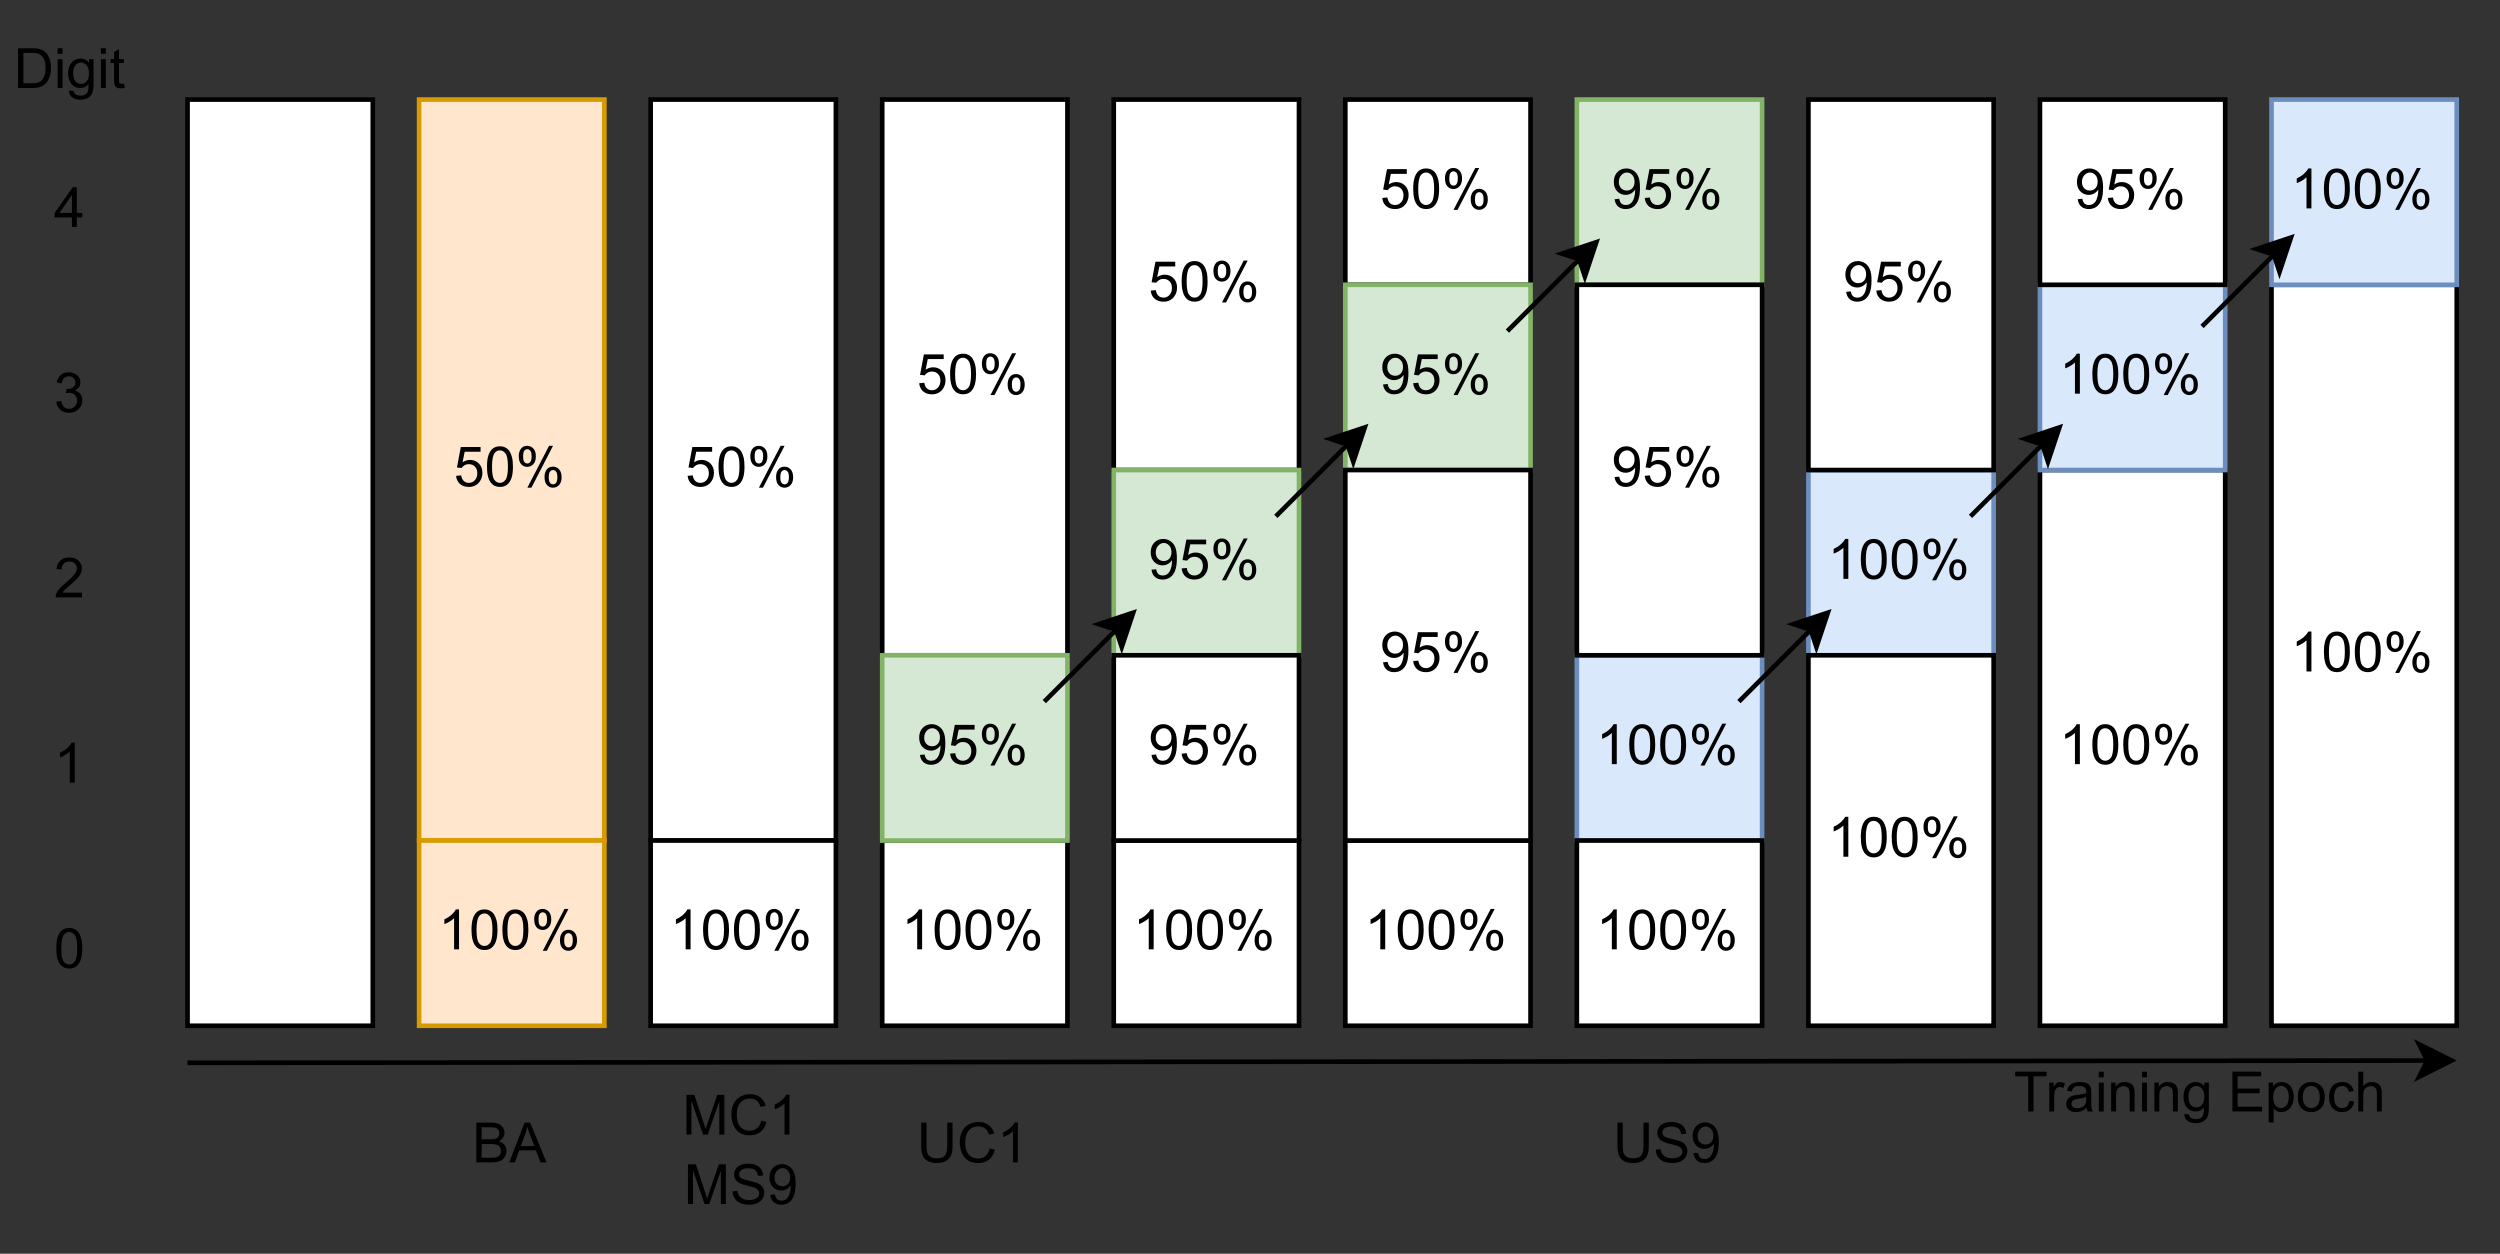 <?xml version="1.0" encoding="UTF-8" standalone="no"?>
<svg 
   width="404.88pt"
   height="203.04pt"
   viewBox="0 0 404.88 203.04"
   version="1.1"
   id="svg526"
   xmlns:xlink="http://www.w3.org/1999/xlink"
   xmlns="http://www.w3.org/2000/svg"
   xmlns:svg="http://www.w3.org/2000/svg" content="%3Cmxfile%20host%3D%22app.diagrams.net%22%20modified%3D%222023-10-02T21%3A08%3A19.174Z%22%20agent%3D%22Mozilla%2F5.0%20(Windows%20NT%2010.0%3B%20Win64%3B%20x64)%20AppleWebKit%2F537.36%20(KHTML%2C%20like%20Gecko)%20Chrome%2F117.0.0.0%20Safari%2F537.36%20Edg%2F117.0.204.47%22%20version%3D%2221.8.2%22%20etag%3D%22A7OLt_lXfMyDY4b8d3lm%22%20type%3D%22google%22%3E%20%20%20%3Cdiagram%20name%3D%22Page-1%22%20id%3D%22-nn1HC4fwNRA8x8Hh5l-%22%3E%20%20%20%20%20%3CmxGraphModel%20dx%3D%221386%22%20dy%3D%22831%22%20grid%3D%221%22%20gridSize%3D%2210%22%20guides%3D%221%22%20tooltips%3D%221%22%20connect%3D%221%22%20arrows%3D%221%22%20fold%3D%221%22%20page%3D%221%22%20pageScale%3D%221%22%20pageWidth%3D%22850%22%20pageHeight%3D%221100%22%20math%3D%220%22%20shadow%3D%220%22%3E%20%20%20%20%20%20%20%3Croot%3E%20%20%20%20%20%20%20%20%20%3CmxCell%20id%3D%220%22%20%2F%3E%20%20%20%20%20%20%20%20%20%3CmxCell%20id%3D%221%22%20parent%3D%220%22%20%2F%3E%20%20%20%20%20%20%20%20%20%3CmxCell%20id%3D%222%22%20value%3D%22%22%20style%3D%22rounded%3D0%3BwhiteSpace%3Dwrap%3Bhtml%3D1%3B%22%20vertex%3D%221%22%20parent%3D%221%22%3E%20%20%20%20%20%20%20%20%20%20%20%3CmxGeometry%20x%3D%22120%22%20y%3D%22120%22%20width%3D%2240%22%20height%3D%22200%22%20as%3D%22geometry%22%20%2F%3E%20%20%20%20%20%20%20%20%20%3C%2FmxCell%3E%20%20%20%20%20%20%20%20%20%3CmxCell%20id%3D%223%22%20value%3D%2250%25%22%20style%3D%22rounded%3D0%3BwhiteSpace%3Dwrap%3Bhtml%3D1%3BfillColor%3D%23ffe6cc%3BstrokeColor%3D%23d79b00%3B%22%20vertex%3D%221%22%20parent%3D%221%22%3E%20%20%20%20%20%20%20%20%20%20%20%3CmxGeometry%20x%3D%22170%22%20y%3D%22120%22%20width%3D%2240%22%20height%3D%22160%22%20as%3D%22geometry%22%20%2F%3E%20%20%20%20%20%20%20%20%20%3C%2FmxCell%3E%20%20%20%20%20%20%20%20%20%3CmxCell%20id%3D%224%22%20value%3D%2250%25%22%20style%3D%22rounded%3D0%3BwhiteSpace%3Dwrap%3Bhtml%3D1%3B%22%20vertex%3D%221%22%20parent%3D%221%22%3E%20%20%20%20%20%20%20%20%20%20%20%3CmxGeometry%20x%3D%22270%22%20y%3D%22120%22%20width%3D%2240%22%20height%3D%22120%22%20as%3D%22geometry%22%20%2F%3E%20%20%20%20%20%20%20%20%20%3C%2FmxCell%3E%20%20%20%20%20%20%20%20%20%3CmxCell%20id%3D%225%22%20value%3D%2250%25%22%20style%3D%22rounded%3D0%3BwhiteSpace%3Dwrap%3Bhtml%3D1%3B%22%20vertex%3D%221%22%20parent%3D%221%22%3E%20%20%20%20%20%20%20%20%20%20%20%3CmxGeometry%20x%3D%22320%22%20y%3D%22120%22%20width%3D%2240%22%20height%3D%2280%22%20as%3D%22geometry%22%20%2F%3E%20%20%20%20%20%20%20%20%20%3C%2FmxCell%3E%20%20%20%20%20%20%20%20%20%3CmxCell%20id%3D%226%22%20value%3D%2250%25%22%20style%3D%22rounded%3D0%3BwhiteSpace%3Dwrap%3Bhtml%3D1%3B%22%20vertex%3D%221%22%20parent%3D%221%22%3E%20%20%20%20%20%20%20%20%20%20%20%3CmxGeometry%20x%3D%22370%22%20y%3D%22120%22%20width%3D%2240%22%20height%3D%2240%22%20as%3D%22geometry%22%20%2F%3E%20%20%20%20%20%20%20%20%20%3C%2FmxCell%3E%20%20%20%20%20%20%20%20%20%3CmxCell%20id%3D%227%22%20value%3D%22100%25%22%20style%3D%22rounded%3D0%3BwhiteSpace%3Dwrap%3Bhtml%3D1%3BfillColor%3D%23ffe6cc%3BstrokeColor%3D%23d79b00%3B%22%20vertex%3D%221%22%20parent%3D%221%22%3E%20%20%20%20%20%20%20%20%20%20%20%3CmxGeometry%20x%3D%22170%22%20y%3D%22280%22%20width%3D%2240%22%20height%3D%2240%22%20as%3D%22geometry%22%20%2F%3E%20%20%20%20%20%20%20%20%20%3C%2FmxCell%3E%20%20%20%20%20%20%20%20%20%3CmxCell%20id%3D%228%22%20value%3D%2250%25%22%20style%3D%22rounded%3D0%3BwhiteSpace%3Dwrap%3Bhtml%3D1%3B%22%20vertex%3D%221%22%20parent%3D%221%22%3E%20%20%20%20%20%20%20%20%20%20%20%3CmxGeometry%20x%3D%22220%22%20y%3D%22120%22%20width%3D%2240%22%20height%3D%22160%22%20as%3D%22geometry%22%20%2F%3E%20%20%20%20%20%20%20%20%20%3C%2FmxCell%3E%20%20%20%20%20%20%20%20%20%3CmxCell%20id%3D%229%22%20value%3D%22100%25%22%20style%3D%22rounded%3D0%3BwhiteSpace%3Dwrap%3Bhtml%3D1%3B%22%20vertex%3D%221%22%20parent%3D%221%22%3E%20%20%20%20%20%20%20%20%20%20%20%3CmxGeometry%20x%3D%22220%22%20y%3D%22280%22%20width%3D%2240%22%20height%3D%2240%22%20as%3D%22geometry%22%20%2F%3E%20%20%20%20%20%20%20%20%20%3C%2FmxCell%3E%20%20%20%20%20%20%20%20%20%3CmxCell%20id%3D%2210%22%20value%3D%22100%25%22%20style%3D%22rounded%3D0%3BwhiteSpace%3Dwrap%3Bhtml%3D1%3B%22%20vertex%3D%221%22%20parent%3D%221%22%3E%20%20%20%20%20%20%20%20%20%20%20%3CmxGeometry%20x%3D%22520%22%20y%3D%22200%22%20width%3D%2240%22%20height%3D%22120%22%20as%3D%22geometry%22%20%2F%3E%20%20%20%20%20%20%20%20%20%3C%2FmxCell%3E%20%20%20%20%20%20%20%20%20%3CmxCell%20id%3D%2211%22%20value%3D%22100%25%22%20style%3D%22rounded%3D0%3BwhiteSpace%3Dwrap%3Bhtml%3D1%3B%22%20vertex%3D%221%22%20parent%3D%221%22%3E%20%20%20%20%20%20%20%20%20%20%20%3CmxGeometry%20x%3D%22570%22%20y%3D%22160%22%20width%3D%2240%22%20height%3D%22160%22%20as%3D%22geometry%22%20%2F%3E%20%20%20%20%20%20%20%20%20%3C%2FmxCell%3E%20%20%20%20%20%20%20%20%20%3CmxCell%20id%3D%2212%22%20value%3D%2295%25%22%20style%3D%22rounded%3D0%3BwhiteSpace%3Dwrap%3Bhtml%3D1%3BfillColor%3D%23d5e8d4%3BstrokeColor%3D%2382b366%3B%22%20vertex%3D%221%22%20parent%3D%221%22%3E%20%20%20%20%20%20%20%20%20%20%20%3CmxGeometry%20x%3D%22370%22%20y%3D%22160%22%20width%3D%2240%22%20height%3D%2240%22%20as%3D%22geometry%22%20%2F%3E%20%20%20%20%20%20%20%20%20%3C%2FmxCell%3E%20%20%20%20%20%20%20%20%20%3CmxCell%20id%3D%2213%22%20value%3D%22100%25%22%20style%3D%22rounded%3D0%3BwhiteSpace%3Dwrap%3Bhtml%3D1%3B%22%20vertex%3D%221%22%20parent%3D%221%22%3E%20%20%20%20%20%20%20%20%20%20%20%3CmxGeometry%20x%3D%22270%22%20y%3D%22280%22%20width%3D%2240%22%20height%3D%2240%22%20as%3D%22geometry%22%20%2F%3E%20%20%20%20%20%20%20%20%20%3C%2FmxCell%3E%20%20%20%20%20%20%20%20%20%3CmxCell%20id%3D%2214%22%20value%3D%22100%25%22%20style%3D%22rounded%3D0%3BwhiteSpace%3Dwrap%3Bhtml%3D1%3BfillColor%3D%23dae8fc%3BstrokeColor%3D%236c8ebf%3B%22%20vertex%3D%221%22%20parent%3D%221%22%3E%20%20%20%20%20%20%20%20%20%20%20%3CmxGeometry%20x%3D%22570%22%20y%3D%22120%22%20width%3D%2240%22%20height%3D%2240%22%20as%3D%22geometry%22%20%2F%3E%20%20%20%20%20%20%20%20%20%3C%2FmxCell%3E%20%20%20%20%20%20%20%20%20%3CmxCell%20id%3D%2215%22%20value%3D%22100%25%22%20style%3D%22rounded%3D0%3BwhiteSpace%3Dwrap%3Bhtml%3D1%3BfillColor%3D%23dae8fc%3BstrokeColor%3D%236c8ebf%3B%22%20vertex%3D%221%22%20parent%3D%221%22%3E%20%20%20%20%20%20%20%20%20%20%20%3CmxGeometry%20x%3D%22520%22%20y%3D%22160%22%20width%3D%2240%22%20height%3D%2240%22%20as%3D%22geometry%22%20%2F%3E%20%20%20%20%20%20%20%20%20%3C%2FmxCell%3E%20%20%20%20%20%20%20%20%20%3CmxCell%20id%3D%2216%22%20value%3D%22100%25%22%20style%3D%22rounded%3D0%3BwhiteSpace%3Dwrap%3Bhtml%3D1%3BfillColor%3D%23dae8fc%3BstrokeColor%3D%236c8ebf%3B%22%20vertex%3D%221%22%20parent%3D%221%22%3E%20%20%20%20%20%20%20%20%20%20%20%3CmxGeometry%20x%3D%22470%22%20y%3D%22200%22%20width%3D%2240%22%20height%3D%2240%22%20as%3D%22geometry%22%20%2F%3E%20%20%20%20%20%20%20%20%20%3C%2FmxCell%3E%20%20%20%20%20%20%20%20%20%3CmxCell%20id%3D%2217%22%20value%3D%22100%25%22%20style%3D%22rounded%3D0%3BwhiteSpace%3Dwrap%3Bhtml%3D1%3BfillColor%3D%23dae8fc%3BstrokeColor%3D%236c8ebf%3B%22%20vertex%3D%221%22%20parent%3D%221%22%3E%20%20%20%20%20%20%20%20%20%20%20%3CmxGeometry%20x%3D%22420%22%20y%3D%22240%22%20width%3D%2240%22%20height%3D%2240%22%20as%3D%22geometry%22%20%2F%3E%20%20%20%20%20%20%20%20%20%3C%2FmxCell%3E%20%20%20%20%20%20%20%20%20%3CmxCell%20id%3D%2218%22%20value%3D%2295%25%22%20style%3D%22rounded%3D0%3BwhiteSpace%3Dwrap%3Bhtml%3D1%3BfillColor%3D%23d5e8d4%3BstrokeColor%3D%2382b366%3B%22%20vertex%3D%221%22%20parent%3D%221%22%3E%20%20%20%20%20%20%20%20%20%20%20%3CmxGeometry%20x%3D%22420%22%20y%3D%22120%22%20width%3D%2240%22%20height%3D%2240%22%20as%3D%22geometry%22%20%2F%3E%20%20%20%20%20%20%20%20%20%3C%2FmxCell%3E%20%20%20%20%20%20%20%20%20%3CmxCell%20id%3D%2219%22%20value%3D%2295%25%22%20style%3D%22rounded%3D0%3BwhiteSpace%3Dwrap%3Bhtml%3D1%3BfillColor%3D%23d5e8d4%3BstrokeColor%3D%2382b366%3B%22%20vertex%3D%221%22%20parent%3D%221%22%3E%20%20%20%20%20%20%20%20%20%20%20%3CmxGeometry%20x%3D%22320%22%20y%3D%22200%22%20width%3D%2240%22%20height%3D%2240%22%20as%3D%22geometry%22%20%2F%3E%20%20%20%20%20%20%20%20%20%3C%2FmxCell%3E%20%20%20%20%20%20%20%20%20%3CmxCell%20id%3D%2220%22%20value%3D%2295%25%22%20style%3D%22rounded%3D0%3BwhiteSpace%3Dwrap%3Bhtml%3D1%3BfillColor%3D%23d5e8d4%3BstrokeColor%3D%2382b366%3B%22%20vertex%3D%221%22%20parent%3D%221%22%3E%20%20%20%20%20%20%20%20%20%20%20%3CmxGeometry%20x%3D%22270%22%20y%3D%22240%22%20width%3D%2240%22%20height%3D%2240%22%20as%3D%22geometry%22%20%2F%3E%20%20%20%20%20%20%20%20%20%3C%2FmxCell%3E%20%20%20%20%20%20%20%20%20%3CmxCell%20id%3D%2221%22%20value%3D%22100%25%22%20style%3D%22rounded%3D0%3BwhiteSpace%3Dwrap%3Bhtml%3D1%3B%22%20vertex%3D%221%22%20parent%3D%221%22%3E%20%20%20%20%20%20%20%20%20%20%20%3CmxGeometry%20x%3D%22320%22%20y%3D%22280%22%20width%3D%2240%22%20height%3D%2240%22%20as%3D%22geometry%22%20%2F%3E%20%20%20%20%20%20%20%20%20%3C%2FmxCell%3E%20%20%20%20%20%20%20%20%20%3CmxCell%20id%3D%2222%22%20value%3D%22100%25%22%20style%3D%22rounded%3D0%3BwhiteSpace%3Dwrap%3Bhtml%3D1%3B%22%20vertex%3D%221%22%20parent%3D%221%22%3E%20%20%20%20%20%20%20%20%20%20%20%3CmxGeometry%20x%3D%22370%22%20y%3D%22280%22%20width%3D%2240%22%20height%3D%2240%22%20as%3D%22geometry%22%20%2F%3E%20%20%20%20%20%20%20%20%20%3C%2FmxCell%3E%20%20%20%20%20%20%20%20%20%3CmxCell%20id%3D%2223%22%20value%3D%22100%25%22%20style%3D%22rounded%3D0%3BwhiteSpace%3Dwrap%3Bhtml%3D1%3B%22%20vertex%3D%221%22%20parent%3D%221%22%3E%20%20%20%20%20%20%20%20%20%20%20%3CmxGeometry%20x%3D%22420%22%20y%3D%22280%22%20width%3D%2240%22%20height%3D%2240%22%20as%3D%22geometry%22%20%2F%3E%20%20%20%20%20%20%20%20%20%3C%2FmxCell%3E%20%20%20%20%20%20%20%20%20%3CmxCell%20id%3D%2224%22%20value%3D%2295%25%22%20style%3D%22rounded%3D0%3BwhiteSpace%3Dwrap%3Bhtml%3D1%3B%22%20vertex%3D%221%22%20parent%3D%221%22%3E%20%20%20%20%20%20%20%20%20%20%20%3CmxGeometry%20x%3D%22320%22%20y%3D%22240%22%20width%3D%2240%22%20height%3D%2240%22%20as%3D%22geometry%22%20%2F%3E%20%20%20%20%20%20%20%20%20%3C%2FmxCell%3E%20%20%20%20%20%20%20%20%20%3CmxCell%20id%3D%2225%22%20value%3D%2295%25%22%20style%3D%22rounded%3D0%3BwhiteSpace%3Dwrap%3Bhtml%3D1%3B%22%20vertex%3D%221%22%20parent%3D%221%22%3E%20%20%20%20%20%20%20%20%20%20%20%3CmxGeometry%20x%3D%22370%22%20y%3D%22200%22%20width%3D%2240%22%20height%3D%2280%22%20as%3D%22geometry%22%20%2F%3E%20%20%20%20%20%20%20%20%20%3C%2FmxCell%3E%20%20%20%20%20%20%20%20%20%3CmxCell%20id%3D%2226%22%20value%3D%2295%25%22%20style%3D%22rounded%3D0%3BwhiteSpace%3Dwrap%3Bhtml%3D1%3B%22%20vertex%3D%221%22%20parent%3D%221%22%3E%20%20%20%20%20%20%20%20%20%20%20%3CmxGeometry%20x%3D%22420%22%20y%3D%22160%22%20width%3D%2240%22%20height%3D%2280%22%20as%3D%22geometry%22%20%2F%3E%20%20%20%20%20%20%20%20%20%3C%2FmxCell%3E%20%20%20%20%20%20%20%20%20%3CmxCell%20id%3D%2227%22%20value%3D%2295%25%22%20style%3D%22rounded%3D0%3BwhiteSpace%3Dwrap%3Bhtml%3D1%3B%22%20vertex%3D%221%22%20parent%3D%221%22%3E%20%20%20%20%20%20%20%20%20%20%20%3CmxGeometry%20x%3D%22470%22%20y%3D%22120%22%20width%3D%2240%22%20height%3D%2280%22%20as%3D%22geometry%22%20%2F%3E%20%20%20%20%20%20%20%20%20%3C%2FmxCell%3E%20%20%20%20%20%20%20%20%20%3CmxCell%20id%3D%2228%22%20value%3D%22100%25%22%20style%3D%22rounded%3D0%3BwhiteSpace%3Dwrap%3Bhtml%3D1%3B%22%20vertex%3D%221%22%20parent%3D%221%22%3E%20%20%20%20%20%20%20%20%20%20%20%3CmxGeometry%20x%3D%22470%22%20y%3D%22240%22%20width%3D%2240%22%20height%3D%2280%22%20as%3D%22geometry%22%20%2F%3E%20%20%20%20%20%20%20%20%20%3C%2FmxCell%3E%20%20%20%20%20%20%20%20%20%3CmxCell%20id%3D%2229%22%20value%3D%2295%25%22%20style%3D%22rounded%3D0%3BwhiteSpace%3Dwrap%3Bhtml%3D1%3B%22%20vertex%3D%221%22%20parent%3D%221%22%3E%20%20%20%20%20%20%20%20%20%20%20%3CmxGeometry%20x%3D%22520%22%20y%3D%22120%22%20width%3D%2240%22%20height%3D%2240%22%20as%3D%22geometry%22%20%2F%3E%20%20%20%20%20%20%20%20%20%3C%2FmxCell%3E%20%20%20%20%20%20%20%20%20%3CmxCell%20id%3D%2230%22%20value%3D%220%22%20style%3D%22text%3BstrokeColor%3Dnone%3Balign%3Dcenter%3BfillColor%3Dnone%3Bhtml%3D1%3BverticalAlign%3Dmiddle%3BwhiteSpace%3Dwrap%3Brounded%3D0%3B%22%20vertex%3D%221%22%20parent%3D%221%22%3E%20%20%20%20%20%20%20%20%20%20%20%3CmxGeometry%20x%3D%2280%22%20y%3D%22289%22%20width%3D%2230%22%20height%3D%2230%22%20as%3D%22geometry%22%20%2F%3E%20%20%20%20%20%20%20%20%20%3C%2FmxCell%3E%20%20%20%20%20%20%20%20%20%3CmxCell%20id%3D%2231%22%20value%3D%221%22%20style%3D%22text%3BstrokeColor%3Dnone%3Balign%3Dcenter%3BfillColor%3Dnone%3Bhtml%3D1%3BverticalAlign%3Dmiddle%3BwhiteSpace%3Dwrap%3Brounded%3D0%3B%22%20vertex%3D%221%22%20parent%3D%221%22%3E%20%20%20%20%20%20%20%20%20%20%20%3CmxGeometry%20x%3D%2280%22%20y%3D%22249%22%20width%3D%2230%22%20height%3D%2230%22%20as%3D%22geometry%22%20%2F%3E%20%20%20%20%20%20%20%20%20%3C%2FmxCell%3E%20%20%20%20%20%20%20%20%20%3CmxCell%20id%3D%2232%22%20value%3D%222%22%20style%3D%22text%3BstrokeColor%3Dnone%3Balign%3Dcenter%3BfillColor%3Dnone%3Bhtml%3D1%3BverticalAlign%3Dmiddle%3BwhiteSpace%3Dwrap%3Brounded%3D0%3B%22%20vertex%3D%221%22%20parent%3D%221%22%3E%20%20%20%20%20%20%20%20%20%20%20%3CmxGeometry%20x%3D%2280%22%20y%3D%22209%22%20width%3D%2230%22%20height%3D%2230%22%20as%3D%22geometry%22%20%2F%3E%20%20%20%20%20%20%20%20%20%3C%2FmxCell%3E%20%20%20%20%20%20%20%20%20%3CmxCell%20id%3D%2233%22%20value%3D%223%22%20style%3D%22text%3BstrokeColor%3Dnone%3Balign%3Dcenter%3BfillColor%3Dnone%3Bhtml%3D1%3BverticalAlign%3Dmiddle%3BwhiteSpace%3Dwrap%3Brounded%3D0%3B%22%20vertex%3D%221%22%20parent%3D%221%22%3E%20%20%20%20%20%20%20%20%20%20%20%3CmxGeometry%20x%3D%2280%22%20y%3D%22169%22%20width%3D%2230%22%20height%3D%2230%22%20as%3D%22geometry%22%20%2F%3E%20%20%20%20%20%20%20%20%20%3C%2FmxCell%3E%20%20%20%20%20%20%20%20%20%3CmxCell%20id%3D%2234%22%20value%3D%224%22%20style%3D%22text%3BstrokeColor%3Dnone%3Balign%3Dcenter%3BfillColor%3Dnone%3Bhtml%3D1%3BverticalAlign%3Dmiddle%3BwhiteSpace%3Dwrap%3Brounded%3D0%3B%22%20vertex%3D%221%22%20parent%3D%221%22%3E%20%20%20%20%20%20%20%20%20%20%20%3CmxGeometry%20x%3D%2280%22%20y%3D%22129%22%20width%3D%2230%22%20height%3D%2230%22%20as%3D%22geometry%22%20%2F%3E%20%20%20%20%20%20%20%20%20%3C%2FmxCell%3E%20%20%20%20%20%20%20%20%20%3CmxCell%20id%3D%2235%22%20value%3D%22Digit%22%20style%3D%22text%3BstrokeColor%3Dnone%3Balign%3Dcenter%3BfillColor%3Dnone%3Bhtml%3D1%3BverticalAlign%3Dmiddle%3BwhiteSpace%3Dwrap%3Brounded%3D0%3B%22%20vertex%3D%221%22%20parent%3D%221%22%3E%20%20%20%20%20%20%20%20%20%20%20%3CmxGeometry%20x%3D%2280%22%20y%3D%2299%22%20width%3D%2230%22%20height%3D%2230%22%20as%3D%22geometry%22%20%2F%3E%20%20%20%20%20%20%20%20%20%3C%2FmxCell%3E%20%20%20%20%20%20%20%20%20%3CmxCell%20id%3D%2236%22%20value%3D%22BA%22%20style%3D%22text%3BstrokeColor%3Dnone%3Balign%3Dcenter%3BfillColor%3Dnone%3Bhtml%3D1%3BverticalAlign%3Dmiddle%3BwhiteSpace%3Dwrap%3Brounded%3D0%3B%22%20vertex%3D%221%22%20parent%3D%221%22%3E%20%20%20%20%20%20%20%20%20%20%20%3CmxGeometry%20x%3D%22175%22%20y%3D%22326%22%20width%3D%2230%22%20height%3D%2240%22%20as%3D%22geometry%22%20%2F%3E%20%20%20%20%20%20%20%20%20%3C%2FmxCell%3E%20%20%20%20%20%20%20%20%20%3CmxCell%20id%3D%2237%22%20value%3D%22MC1%20MS9%22%20style%3D%22text%3BstrokeColor%3Dnone%3Balign%3Dcenter%3BfillColor%3Dnone%3Bhtml%3D1%3BverticalAlign%3Dmiddle%3BwhiteSpace%3Dwrap%3Brounded%3D0%3B%22%20vertex%3D%221%22%20parent%3D%221%22%3E%20%20%20%20%20%20%20%20%20%20%20%3CmxGeometry%20x%3D%22225%22%20y%3D%22327%22%20width%3D%2230%22%20height%3D%2240%22%20as%3D%22geometry%22%20%2F%3E%20%20%20%20%20%20%20%20%20%3C%2FmxCell%3E%20%20%20%20%20%20%20%20%20%3CmxCell%20id%3D%2238%22%20value%3D%22UC1%22%20style%3D%22text%3BstrokeColor%3Dnone%3Balign%3Dcenter%3BfillColor%3Dnone%3Bhtml%3D1%3BverticalAlign%3Dmiddle%3BwhiteSpace%3Dwrap%3Brounded%3D0%3B%22%20vertex%3D%221%22%20parent%3D%221%22%3E%20%20%20%20%20%20%20%20%20%20%20%3CmxGeometry%20x%3D%22275%22%20y%3D%22326%22%20width%3D%2230%22%20height%3D%2240%22%20as%3D%22geometry%22%20%2F%3E%20%20%20%20%20%20%20%20%20%3C%2FmxCell%3E%20%20%20%20%20%20%20%20%20%3CmxCell%20id%3D%2239%22%20value%3D%22US9%22%20style%3D%22text%3BstrokeColor%3Dnone%3Balign%3Dcenter%3BfillColor%3Dnone%3Bhtml%3D1%3BverticalAlign%3Dmiddle%3BwhiteSpace%3Dwrap%3Brounded%3D0%3B%22%20vertex%3D%221%22%20parent%3D%221%22%3E%20%20%20%20%20%20%20%20%20%20%20%3CmxGeometry%20x%3D%22425%22%20y%3D%22326%22%20width%3D%2230%22%20height%3D%2240%22%20as%3D%22geometry%22%20%2F%3E%20%20%20%20%20%20%20%20%20%3C%2FmxCell%3E%20%20%20%20%20%20%20%20%20%3CmxCell%20id%3D%2240%22%20value%3D%22Training%20Epoch%22%20style%3D%22text%3BstrokeColor%3Dnone%3Balign%3Dcenter%3BfillColor%3Dnone%3Bhtml%3D1%3BverticalAlign%3Dmiddle%3BwhiteSpace%3Dwrap%3Brounded%3D0%3B%22%20vertex%3D%221%22%20parent%3D%221%22%3E%20%20%20%20%20%20%20%20%20%20%20%3CmxGeometry%20x%3D%22500%22%20y%3D%22320%22%20width%3D%22110%22%20height%3D%2230%22%20as%3D%22geometry%22%20%2F%3E%20%20%20%20%20%20%20%20%20%3C%2FmxCell%3E%20%20%20%20%20%20%20%20%20%3CmxCell%20id%3D%2241%22%20value%3D%22%22%20style%3D%22endArrow%3Dclassic%3Bhtml%3D1%3Brounded%3D0%3BentryX%3D1%3BentryY%3D0.25%3BentryDx%3D0%3BentryDy%3D0%3B%22%20edge%3D%221%22%20target%3D%2240%22%20parent%3D%221%22%3E%20%20%20%20%20%20%20%20%20%20%20%3CmxGeometry%20width%3D%2250%22%20height%3D%2250%22%20relative%3D%221%22%20as%3D%22geometry%22%3E%20%20%20%20%20%20%20%20%20%20%20%20%20%3CmxPoint%20x%3D%22120%22%20y%3D%22328%22%20as%3D%22sourcePoint%22%20%2F%3E%20%20%20%20%20%20%20%20%20%20%20%20%20%3CmxPoint%20x%3D%22450%22%20y%3D%22260%22%20as%3D%22targetPoint%22%20%2F%3E%20%20%20%20%20%20%20%20%20%20%20%3C%2FmxGeometry%3E%20%20%20%20%20%20%20%20%20%3C%2FmxCell%3E%20%20%20%20%20%20%20%20%20%3CmxCell%20id%3D%2242%22%20value%3D%22%22%20style%3D%22endArrow%3Dclassic%3Bhtml%3D1%3Brounded%3D0%3B%22%20edge%3D%221%22%20parent%3D%221%22%3E%20%20%20%20%20%20%20%20%20%20%20%3CmxGeometry%20width%3D%2250%22%20height%3D%2250%22%20relative%3D%221%22%20as%3D%22geometry%22%3E%20%20%20%20%20%20%20%20%20%20%20%20%20%3CmxPoint%20x%3D%22305%22%20y%3D%22250%22%20as%3D%22sourcePoint%22%20%2F%3E%20%20%20%20%20%20%20%20%20%20%20%20%20%3CmxPoint%20x%3D%22325%22%20y%3D%22230%22%20as%3D%22targetPoint%22%20%2F%3E%20%20%20%20%20%20%20%20%20%20%20%3C%2FmxGeometry%3E%20%20%20%20%20%20%20%20%20%3C%2FmxCell%3E%20%20%20%20%20%20%20%20%20%3CmxCell%20id%3D%2243%22%20value%3D%22%22%20style%3D%22endArrow%3Dclassic%3Bhtml%3D1%3Brounded%3D0%3B%22%20edge%3D%221%22%20parent%3D%221%22%3E%20%20%20%20%20%20%20%20%20%20%20%3CmxGeometry%20width%3D%2250%22%20height%3D%2250%22%20relative%3D%221%22%20as%3D%22geometry%22%3E%20%20%20%20%20%20%20%20%20%20%20%20%20%3CmxPoint%20x%3D%22355%22%20y%3D%22210%22%20as%3D%22sourcePoint%22%20%2F%3E%20%20%20%20%20%20%20%20%20%20%20%20%20%3CmxPoint%20x%3D%22375%22%20y%3D%22190%22%20as%3D%22targetPoint%22%20%2F%3E%20%20%20%20%20%20%20%20%20%20%20%3C%2FmxGeometry%3E%20%20%20%20%20%20%20%20%20%3C%2FmxCell%3E%20%20%20%20%20%20%20%20%20%3CmxCell%20id%3D%2244%22%20value%3D%22%22%20style%3D%22endArrow%3Dclassic%3Bhtml%3D1%3Brounded%3D0%3B%22%20edge%3D%221%22%20parent%3D%221%22%3E%20%20%20%20%20%20%20%20%20%20%20%3CmxGeometry%20width%3D%2250%22%20height%3D%2250%22%20relative%3D%221%22%20as%3D%22geometry%22%3E%20%20%20%20%20%20%20%20%20%20%20%20%20%3CmxPoint%20x%3D%22405%22%20y%3D%22170%22%20as%3D%22sourcePoint%22%20%2F%3E%20%20%20%20%20%20%20%20%20%20%20%20%20%3CmxPoint%20x%3D%22425%22%20y%3D%22150%22%20as%3D%22targetPoint%22%20%2F%3E%20%20%20%20%20%20%20%20%20%20%20%3C%2FmxGeometry%3E%20%20%20%20%20%20%20%20%20%3C%2FmxCell%3E%20%20%20%20%20%20%20%20%20%3CmxCell%20id%3D%2245%22%20value%3D%22%22%20style%3D%22endArrow%3Dclassic%3Bhtml%3D1%3Brounded%3D0%3B%22%20edge%3D%221%22%20parent%3D%221%22%3E%20%20%20%20%20%20%20%20%20%20%20%3CmxGeometry%20width%3D%2250%22%20height%3D%2250%22%20relative%3D%221%22%20as%3D%22geometry%22%3E%20%20%20%20%20%20%20%20%20%20%20%20%20%3CmxPoint%20x%3D%22455%22%20y%3D%22250%22%20as%3D%22sourcePoint%22%20%2F%3E%20%20%20%20%20%20%20%20%20%20%20%20%20%3CmxPoint%20x%3D%22475%22%20y%3D%22230%22%20as%3D%22targetPoint%22%20%2F%3E%20%20%20%20%20%20%20%20%20%20%20%3C%2FmxGeometry%3E%20%20%20%20%20%20%20%20%20%3C%2FmxCell%3E%20%20%20%20%20%20%20%20%20%3CmxCell%20id%3D%2246%22%20value%3D%22%22%20style%3D%22endArrow%3Dclassic%3Bhtml%3D1%3Brounded%3D0%3B%22%20edge%3D%221%22%20parent%3D%221%22%3E%20%20%20%20%20%20%20%20%20%20%20%3CmxGeometry%20width%3D%2250%22%20height%3D%2250%22%20relative%3D%221%22%20as%3D%22geometry%22%3E%20%20%20%20%20%20%20%20%20%20%20%20%20%3CmxPoint%20x%3D%22505%22%20y%3D%22210%22%20as%3D%22sourcePoint%22%20%2F%3E%20%20%20%20%20%20%20%20%20%20%20%20%20%3CmxPoint%20x%3D%22525%22%20y%3D%22190%22%20as%3D%22targetPoint%22%20%2F%3E%20%20%20%20%20%20%20%20%20%20%20%3C%2FmxGeometry%3E%20%20%20%20%20%20%20%20%20%3C%2FmxCell%3E%20%20%20%20%20%20%20%20%20%3CmxCell%20id%3D%2247%22%20value%3D%22%22%20style%3D%22endArrow%3Dclassic%3Bhtml%3D1%3Brounded%3D0%3B%22%20edge%3D%221%22%20parent%3D%221%22%3E%20%20%20%20%20%20%20%20%20%20%20%3CmxGeometry%20width%3D%2250%22%20height%3D%2250%22%20relative%3D%221%22%20as%3D%22geometry%22%3E%20%20%20%20%20%20%20%20%20%20%20%20%20%3CmxPoint%20x%3D%22555%22%20y%3D%22169%22%20as%3D%22sourcePoint%22%20%2F%3E%20%20%20%20%20%20%20%20%20%20%20%20%20%3CmxPoint%20x%3D%22575%22%20y%3D%22149%22%20as%3D%22targetPoint%22%20%2F%3E%20%20%20%20%20%20%20%20%20%20%20%3C%2FmxGeometry%3E%20%20%20%20%20%20%20%20%20%3C%2FmxCell%3E%20%20%20%20%20%20%20%3C%2Froot%3E%20%20%20%20%20%3C%2FmxGraphModel%3E%20%20%20%3C%2Fdiagram%3E%20%3C%2Fmxfile%3E%20">
  <rect x="0" y="0" width="404.88" height="203.04" fill="#333333" stroke="none"/>
  <defs
     id="defs92">
    <g
       id="g87">
      <g
         id="glyph-0-0">
        <path
           d="M 1.125 0 L 1.125 -5.625 L 5.625 -5.625 L 5.625 0 Z M 1.266 -0.141 L 5.484 -0.141 L 5.484 -5.484 L 1.266 -5.484 Z M 1.266 -0.141 "
           id="path2" />
      </g>
      <g
         id="glyph-0-1">
        <path
           d="M 0.375 -1.688 L 1.203 -1.766 C 1.266 -1.359 1.406 -1.051 1.625 -0.844 C 1.852 -0.645 2.125 -0.547 2.438 -0.547 C 2.82 -0.547 3.145 -0.688 3.406 -0.969 C 3.676 -1.258 3.812 -1.641 3.812 -2.109 C 3.812 -2.566 3.68 -2.926 3.422 -3.188 C 3.172 -3.445 2.844 -3.578 2.438 -3.578 C 2.176 -3.578 1.941 -3.516 1.734 -3.391 C 1.535 -3.273 1.375 -3.129 1.25 -2.953 L 0.516 -3.047 L 1.141 -6.359 L 4.344 -6.359 L 4.344 -5.594 L 1.766 -5.594 L 1.422 -3.875 C 1.805 -4.133 2.211 -4.266 2.641 -4.266 C 3.203 -4.266 3.676 -4.07 4.062 -3.688 C 4.445 -3.301 4.641 -2.801 4.641 -2.188 C 4.641 -1.602 4.473 -1.098 4.141 -0.672 C 3.723 -0.148 3.156 0.109 2.438 0.109 C 1.852 0.109 1.375 -0.051 1 -0.375 C 0.633 -0.707 0.426 -1.145 0.375 -1.688 Z M 0.375 -1.688 "
           id="path5" />
      </g>
      <g
         id="glyph-0-2">
        <path
           d="M 0.375 -3.172 C 0.375 -3.93 0.453 -4.547 0.609 -5.016 C 0.766 -5.484 0.992 -5.844 1.297 -6.094 C 1.609 -6.344 2 -6.469 2.469 -6.469 C 2.82 -6.469 3.129 -6.395 3.391 -6.25 C 3.648 -6.113 3.863 -5.914 4.031 -5.656 C 4.195 -5.395 4.328 -5.078 4.422 -4.703 C 4.523 -4.328 4.578 -3.816 4.578 -3.172 C 4.578 -2.422 4.5 -1.812 4.344 -1.344 C 4.188 -0.883 3.953 -0.523 3.641 -0.266 C 3.336 -0.016 2.945 0.109 2.469 0.109 C 1.852 0.109 1.367 -0.113 1.016 -0.562 C 0.586 -1.094 0.375 -1.961 0.375 -3.172 Z M 1.188 -3.172 C 1.188 -2.117 1.305 -1.414 1.547 -1.062 C 1.797 -0.719 2.102 -0.547 2.469 -0.547 C 2.832 -0.547 3.141 -0.719 3.391 -1.062 C 3.641 -1.414 3.766 -2.117 3.766 -3.172 C 3.766 -4.234 3.641 -4.938 3.391 -5.281 C 3.141 -5.633 2.832 -5.812 2.469 -5.812 C 2.102 -5.812 1.812 -5.66 1.594 -5.359 C 1.32 -4.961 1.188 -4.234 1.188 -3.172 Z M 1.188 -3.172 "
           id="path8" />
      </g>
      <g
         id="glyph-0-3">
        <path
           d="M 0.516 -4.891 C 0.516 -5.348 0.629 -5.738 0.859 -6.062 C 1.098 -6.383 1.438 -6.547 1.875 -6.547 C 2.281 -6.547 2.613 -6.398 2.875 -6.109 C 3.145 -5.828 3.281 -5.406 3.281 -4.844 C 3.281 -4.301 3.145 -3.879 2.875 -3.578 C 2.602 -3.285 2.273 -3.141 1.891 -3.141 C 1.492 -3.141 1.164 -3.285 0.906 -3.578 C 0.645 -3.867 0.516 -4.305 0.516 -4.891 Z M 1.906 -6 C 1.707 -6 1.539 -5.914 1.406 -5.75 C 1.281 -5.582 1.219 -5.27 1.219 -4.812 C 1.219 -4.406 1.281 -4.113 1.406 -3.938 C 1.539 -3.77 1.707 -3.688 1.906 -3.688 C 2.102 -3.688 2.266 -3.77 2.391 -3.938 C 2.523 -4.113 2.594 -4.426 2.594 -4.875 C 2.594 -5.289 2.523 -5.582 2.391 -5.75 C 2.254 -5.914 2.094 -6 1.906 -6 Z M 1.906 0.234 L 5.422 -6.547 L 6.062 -6.547 L 2.562 0.234 Z M 4.688 -1.516 C 4.688 -1.973 4.801 -2.363 5.031 -2.688 C 5.27 -3.008 5.609 -3.172 6.047 -3.172 C 6.453 -3.172 6.785 -3.023 7.047 -2.734 C 7.316 -2.441 7.453 -2.02 7.453 -1.469 C 7.453 -0.914 7.316 -0.492 7.047 -0.203 C 6.773 0.086 6.441 0.234 6.047 0.234 C 5.66 0.234 5.336 0.086 5.078 -0.203 C 4.816 -0.492 4.688 -0.93 4.688 -1.516 Z M 6.062 -2.625 C 5.863 -2.625 5.695 -2.535 5.562 -2.359 C 5.438 -2.191 5.375 -1.883 5.375 -1.438 C 5.375 -1.02 5.441 -0.727 5.578 -0.562 C 5.711 -0.395 5.875 -0.312 6.062 -0.312 C 6.27 -0.312 6.438 -0.395 6.562 -0.562 C 6.695 -0.727 6.766 -1.039 6.766 -1.5 C 6.766 -1.914 6.695 -2.207 6.562 -2.375 C 6.426 -2.539 6.258 -2.625 6.062 -2.625 Z M 6.062 -2.625 "
           id="path11" />
      </g>
      <g
         id="glyph-0-4">
        <path
           d="M 3.359 0 L 2.562 0 L 2.562 -5.047 C 2.375 -4.859 2.125 -4.672 1.812 -4.484 C 1.5 -4.305 1.223 -4.176 0.984 -4.094 L 0.984 -4.859 C 1.422 -5.055 1.805 -5.301 2.141 -5.594 C 2.473 -5.895 2.707 -6.188 2.844 -6.469 L 3.359 -6.469 Z M 3.359 0 "
           id="path14" />
      </g>
      <g
         id="glyph-0-5">
        <path
           d="M 0.5 -1.484 L 1.25 -1.562 C 1.312 -1.207 1.43 -0.945 1.609 -0.781 C 1.797 -0.625 2.035 -0.547 2.328 -0.547 C 2.566 -0.547 2.773 -0.598 2.953 -0.703 C 3.141 -0.816 3.289 -0.969 3.406 -1.156 C 3.531 -1.344 3.629 -1.594 3.703 -1.906 C 3.785 -2.219 3.828 -2.539 3.828 -2.875 C 3.828 -2.906 3.82 -2.957 3.812 -3.031 C 3.656 -2.781 3.441 -2.578 3.172 -2.422 C 2.898 -2.266 2.602 -2.188 2.281 -2.188 C 1.75 -2.188 1.297 -2.379 0.922 -2.766 C 0.555 -3.148 0.375 -3.66 0.375 -4.297 C 0.375 -4.953 0.566 -5.477 0.953 -5.875 C 1.336 -6.27 1.82 -6.469 2.406 -6.469 C 2.82 -6.469 3.203 -6.352 3.547 -6.125 C 3.891 -5.906 4.148 -5.586 4.328 -5.172 C 4.516 -4.754 4.609 -4.148 4.609 -3.359 C 4.609 -2.535 4.52 -1.879 4.344 -1.391 C 4.164 -0.898 3.898 -0.523 3.547 -0.266 C 3.191 -0.016 2.773 0.109 2.297 0.109 C 1.797 0.109 1.383 -0.031 1.062 -0.312 C 0.75 -0.594 0.562 -0.984 0.5 -1.484 Z M 3.734 -4.328 C 3.734 -4.785 3.609 -5.145 3.359 -5.406 C 3.117 -5.676 2.832 -5.812 2.5 -5.812 C 2.145 -5.812 1.836 -5.664 1.578 -5.375 C 1.316 -5.094 1.188 -4.723 1.188 -4.266 C 1.188 -3.859 1.305 -3.523 1.547 -3.266 C 1.797 -3.016 2.102 -2.891 2.469 -2.891 C 2.844 -2.891 3.145 -3.016 3.375 -3.266 C 3.613 -3.523 3.734 -3.879 3.734 -4.328 Z M 3.734 -4.328 "
           id="path17" />
      </g>
      <g
         id="glyph-0-6">
        <path
           d="M 4.531 -0.766 L 4.531 0 L 0.266 0 C 0.266 -0.188 0.297 -0.367 0.359 -0.547 C 0.473 -0.836 0.648 -1.125 0.891 -1.406 C 1.129 -1.688 1.473 -2.008 1.922 -2.375 C 2.617 -2.957 3.086 -3.414 3.328 -3.75 C 3.578 -4.082 3.703 -4.398 3.703 -4.703 C 3.703 -5.016 3.586 -5.273 3.359 -5.484 C 3.141 -5.703 2.852 -5.812 2.5 -5.812 C 2.113 -5.812 1.805 -5.695 1.578 -5.469 C 1.348 -5.238 1.234 -4.922 1.234 -4.516 L 0.422 -4.609 C 0.473 -5.211 0.68 -5.672 1.047 -5.984 C 1.41 -6.305 1.898 -6.469 2.516 -6.469 C 3.129 -6.469 3.613 -6.297 3.969 -5.953 C 4.332 -5.609 4.516 -5.188 4.516 -4.688 C 4.516 -4.426 4.461 -4.172 4.359 -3.922 C 4.254 -3.672 4.078 -3.406 3.828 -3.125 C 3.586 -2.852 3.188 -2.477 2.625 -2 C 2.145 -1.602 1.836 -1.332 1.703 -1.188 C 1.566 -1.039 1.457 -0.898 1.375 -0.766 Z M 4.531 -0.766 "
           id="path20" />
      </g>
      <g
         id="glyph-0-7">
        <path
           d="M 0.375 -1.703 L 1.172 -1.812 C 1.266 -1.363 1.414 -1.039 1.625 -0.844 C 1.844 -0.645 2.113 -0.547 2.438 -0.547 C 2.801 -0.547 3.109 -0.672 3.359 -0.922 C 3.617 -1.18 3.75 -1.504 3.75 -1.891 C 3.75 -2.254 3.629 -2.551 3.391 -2.781 C 3.16 -3.02 2.863 -3.141 2.5 -3.141 C 2.344 -3.141 2.156 -3.109 1.938 -3.047 L 2.031 -3.75 C 2.082 -3.738 2.125 -3.734 2.156 -3.734 C 2.488 -3.734 2.789 -3.82 3.062 -4 C 3.332 -4.176 3.469 -4.445 3.469 -4.812 C 3.469 -5.102 3.367 -5.344 3.172 -5.531 C 2.973 -5.719 2.719 -5.812 2.406 -5.812 C 2.102 -5.812 1.848 -5.711 1.641 -5.516 C 1.441 -5.328 1.312 -5.039 1.25 -4.656 L 0.453 -4.797 C 0.555 -5.328 0.773 -5.738 1.109 -6.031 C 1.453 -6.32 1.879 -6.469 2.391 -6.469 C 2.742 -6.469 3.066 -6.391 3.359 -6.234 C 3.66 -6.086 3.891 -5.883 4.047 -5.625 C 4.203 -5.363 4.281 -5.086 4.281 -4.797 C 4.281 -4.516 4.203 -4.258 4.047 -4.031 C 3.898 -3.801 3.68 -3.617 3.391 -3.484 C 3.773 -3.398 4.07 -3.219 4.281 -2.938 C 4.488 -2.664 4.594 -2.32 4.594 -1.906 C 4.594 -1.344 4.383 -0.863 3.969 -0.469 C 3.562 -0.082 3.047 0.109 2.422 0.109 C 1.859 0.109 1.391 -0.055 1.016 -0.391 C 0.641 -0.723 0.426 -1.16 0.375 -1.703 Z M 0.375 -1.703 "
           id="path23" />
      </g>
      <g
         id="glyph-0-8">
        <path
           d="M 2.906 0 L 2.906 -1.547 L 0.109 -1.547 L 0.109 -2.266 L 3.047 -6.438 L 3.703 -6.438 L 3.703 -2.266 L 4.578 -2.266 L 4.578 -1.547 L 3.703 -1.547 L 3.703 0 Z M 2.906 -2.266 L 2.906 -5.172 L 0.891 -2.266 Z M 2.906 -2.266 "
           id="path26" />
      </g>
      <g
         id="glyph-0-9">
        <path
           d="M 0.688 0 L 0.688 -6.438 L 2.906 -6.438 C 3.414 -6.438 3.801 -6.406 4.062 -6.344 C 4.426 -6.258 4.738 -6.109 5 -5.891 C 5.344 -5.598 5.598 -5.227 5.766 -4.781 C 5.93 -4.344 6.016 -3.832 6.016 -3.25 C 6.016 -2.758 5.957 -2.328 5.844 -1.953 C 5.727 -1.578 5.582 -1.266 5.406 -1.016 C 5.227 -0.766 5.031 -0.566 4.812 -0.422 C 4.602 -0.285 4.348 -0.18 4.047 -0.109 C 3.754 -0.035 3.41 0 3.016 0 Z M 1.547 -0.766 L 2.922 -0.766 C 3.348 -0.766 3.68 -0.801 3.922 -0.875 C 4.16 -0.957 4.352 -1.07 4.5 -1.219 C 4.695 -1.414 4.852 -1.688 4.969 -2.031 C 5.082 -2.375 5.141 -2.785 5.141 -3.266 C 5.141 -3.941 5.031 -4.457 4.812 -4.812 C 4.594 -5.176 4.32 -5.422 4 -5.547 C 3.77 -5.641 3.406 -5.688 2.906 -5.688 L 1.547 -5.688 Z M 1.547 -0.766 "
           id="path29" />
      </g>
      <g
         id="glyph-0-10">
        <path
           d="M 0.594 -5.531 L 0.594 -6.438 L 1.391 -6.438 L 1.391 -5.531 Z M 0.594 0 L 0.594 -4.672 L 1.391 -4.672 L 1.391 0 Z M 0.594 0 "
           id="path32" />
      </g>
      <g
         id="glyph-0-11">
        <path
           d="M 0.453 0.391 L 1.219 0.5 C 1.25 0.738 1.336 0.91 1.484 1.016 C 1.68 1.16 1.953 1.234 2.297 1.234 C 2.66 1.234 2.941 1.16 3.141 1.016 C 3.336 0.867 3.473 0.664 3.547 0.406 C 3.586 0.238 3.602 -0.098 3.594 -0.609 C 3.25 -0.203 2.82 0 2.312 0 C 1.664 0 1.164 -0.227 0.812 -0.688 C 0.469 -1.156 0.297 -1.711 0.297 -2.359 C 0.297 -2.805 0.375 -3.219 0.531 -3.594 C 0.695 -3.969 0.93 -4.254 1.234 -4.453 C 1.535 -4.66 1.895 -4.766 2.312 -4.766 C 2.863 -4.766 3.316 -4.547 3.672 -4.109 L 3.672 -4.672 L 4.406 -4.672 L 4.406 -0.641 C 4.406 0.086 4.328 0.602 4.172 0.906 C 4.023 1.207 3.789 1.445 3.469 1.625 C 3.156 1.801 2.766 1.891 2.297 1.891 C 1.734 1.891 1.281 1.766 0.938 1.516 C 0.602 1.266 0.441 0.891 0.453 0.391 Z M 1.109 -2.422 C 1.109 -1.805 1.227 -1.359 1.469 -1.078 C 1.707 -0.797 2.008 -0.656 2.375 -0.656 C 2.738 -0.656 3.047 -0.797 3.297 -1.078 C 3.547 -1.359 3.672 -1.797 3.672 -2.391 C 3.672 -2.961 3.539 -3.395 3.281 -3.688 C 3.031 -3.977 2.727 -4.125 2.375 -4.125 C 2.02 -4.125 1.719 -3.977 1.469 -3.688 C 1.227 -3.406 1.109 -2.984 1.109 -2.422 Z M 1.109 -2.422 "
           id="path35" />
      </g>
      <g
         id="glyph-0-12">
        <path
           d="M 2.328 -0.703 L 2.438 -0.016 C 2.207 0.035 2.008 0.062 1.844 0.062 C 1.551 0.062 1.328 0.016 1.172 -0.078 C 1.016 -0.172 0.898 -0.289 0.828 -0.438 C 0.766 -0.582 0.734 -0.891 0.734 -1.359 L 0.734 -4.047 L 0.156 -4.047 L 0.156 -4.672 L 0.734 -4.672 L 0.734 -5.828 L 1.531 -6.297 L 1.531 -4.672 L 2.328 -4.672 L 2.328 -4.047 L 1.531 -4.047 L 1.531 -1.328 C 1.531 -1.098 1.539 -0.953 1.562 -0.891 C 1.594 -0.828 1.641 -0.773 1.703 -0.734 C 1.766 -0.691 1.852 -0.672 1.969 -0.672 C 2.062 -0.672 2.18 -0.68 2.328 -0.703 Z M 2.328 -0.703 "
           id="path38" />
      </g>
      <g
         id="glyph-0-13">
        <path
           d="M 0.656 0 L 0.656 -6.438 L 3.078 -6.438 C 3.566 -6.438 3.957 -6.367 4.25 -6.234 C 4.551 -6.109 4.785 -5.91 4.953 -5.641 C 5.129 -5.367 5.219 -5.086 5.219 -4.797 C 5.219 -4.516 5.141 -4.254 4.984 -4.016 C 4.836 -3.773 4.613 -3.578 4.312 -3.422 C 4.695 -3.305 4.992 -3.113 5.203 -2.844 C 5.422 -2.57 5.531 -2.25 5.531 -1.875 C 5.531 -1.57 5.461 -1.289 5.328 -1.031 C 5.203 -0.77 5.047 -0.566 4.859 -0.422 C 4.672 -0.285 4.438 -0.18 4.156 -0.109 C 3.875 -0.035 3.523 0 3.109 0 Z M 1.516 -3.734 L 2.906 -3.734 C 3.281 -3.734 3.551 -3.758 3.719 -3.812 C 3.938 -3.875 4.098 -3.977 4.203 -4.125 C 4.316 -4.281 4.375 -4.469 4.375 -4.688 C 4.375 -4.906 4.32 -5.094 4.219 -5.25 C 4.113 -5.414 3.969 -5.531 3.781 -5.594 C 3.594 -5.656 3.266 -5.688 2.797 -5.688 L 1.516 -5.688 Z M 1.516 -0.766 L 3.109 -0.766 C 3.391 -0.766 3.586 -0.773 3.703 -0.797 C 3.891 -0.828 4.051 -0.883 4.188 -0.969 C 4.32 -1.051 4.43 -1.172 4.516 -1.328 C 4.598 -1.484 4.641 -1.664 4.641 -1.875 C 4.641 -2.113 4.578 -2.32 4.453 -2.5 C 4.328 -2.676 4.156 -2.797 3.938 -2.859 C 3.719 -2.93 3.406 -2.969 3 -2.969 L 1.516 -2.969 Z M 1.516 -0.766 "
           id="path41" />
      </g>
      <g
         id="glyph-0-14">
        <path
           d="M -0.016 0 L 2.469 -6.438 L 3.375 -6.438 L 6.016 0 L 5.047 0 L 4.297 -1.953 L 1.594 -1.953 L 0.891 0 Z M 1.844 -2.641 L 4.031 -2.641 L 3.359 -4.438 C 3.148 -4.977 3 -5.422 2.906 -5.766 C 2.82 -5.348 2.703 -4.938 2.547 -4.531 Z M 1.844 -2.641 "
           id="path44" />
      </g>
      <g
         id="glyph-0-15">
        <path
           d="M 0.672 0 L 0.672 -6.438 L 1.953 -6.438 L 3.469 -1.875 C 3.613 -1.457 3.719 -1.141 3.781 -0.922 C 3.852 -1.16 3.969 -1.504 4.125 -1.953 L 5.672 -6.438 L 6.812 -6.438 L 6.812 0 L 6 0 L 6 -5.391 L 4.125 0 L 3.359 0 L 1.484 -5.484 L 1.484 0 Z M 0.672 0 "
           id="path47" />
      </g>
      <g
         id="glyph-0-16">
        <path
           d="M 5.297 -2.266 L 6.141 -2.047 C 5.961 -1.348 5.641 -0.812 5.172 -0.438 C 4.711 -0.07 4.145 0.109 3.469 0.109 C 2.781 0.109 2.219 -0.031 1.781 -0.312 C 1.344 -0.594 1.008 -1 0.781 -1.531 C 0.562 -2.07 0.453 -2.648 0.453 -3.266 C 0.453 -3.941 0.578 -4.531 0.828 -5.031 C 1.086 -5.531 1.453 -5.906 1.922 -6.156 C 2.398 -6.414 2.922 -6.547 3.484 -6.547 C 4.129 -6.547 4.672 -6.379 5.109 -6.047 C 5.555 -5.723 5.863 -5.266 6.031 -4.672 L 5.188 -4.484 C 5.039 -4.953 4.828 -5.289 4.547 -5.5 C 4.266 -5.719 3.906 -5.828 3.469 -5.828 C 2.977 -5.828 2.566 -5.707 2.234 -5.469 C 1.898 -5.227 1.664 -4.906 1.531 -4.5 C 1.395 -4.102 1.328 -3.695 1.328 -3.281 C 1.328 -2.727 1.406 -2.242 1.562 -1.828 C 1.727 -1.422 1.977 -1.117 2.312 -0.922 C 2.645 -0.723 3.008 -0.625 3.406 -0.625 C 3.883 -0.625 4.285 -0.758 4.609 -1.031 C 4.941 -1.312 5.172 -1.723 5.297 -2.266 Z M 5.297 -2.266 "
           id="path50" />
      </g>
      <g
         id="glyph-0-17">
        <path
           d="M 0.406 -2.062 L 1.203 -2.141 C 1.242 -1.816 1.332 -1.551 1.469 -1.344 C 1.613 -1.133 1.832 -0.969 2.125 -0.844 C 2.414 -0.719 2.742 -0.656 3.109 -0.656 C 3.43 -0.656 3.719 -0.703 3.969 -0.797 C 4.219 -0.891 4.406 -1.02 4.531 -1.188 C 4.656 -1.363 4.719 -1.551 4.719 -1.75 C 4.719 -1.945 4.656 -2.117 4.531 -2.266 C 4.414 -2.422 4.223 -2.551 3.953 -2.656 C 3.785 -2.727 3.406 -2.832 2.812 -2.969 C 2.219 -3.113 1.801 -3.25 1.562 -3.375 C 1.258 -3.531 1.031 -3.727 0.875 -3.969 C 0.727 -4.207 0.656 -4.477 0.656 -4.781 C 0.656 -5.102 0.742 -5.406 0.922 -5.688 C 1.109 -5.969 1.379 -6.18 1.734 -6.328 C 2.086 -6.473 2.484 -6.547 2.922 -6.547 C 3.398 -6.547 3.82 -6.469 4.188 -6.312 C 4.551 -6.164 4.828 -5.941 5.016 -5.641 C 5.211 -5.336 5.32 -5 5.344 -4.625 L 4.516 -4.562 C 4.473 -4.969 4.328 -5.273 4.078 -5.484 C 3.828 -5.691 3.453 -5.797 2.953 -5.797 C 2.441 -5.797 2.066 -5.703 1.828 -5.516 C 1.586 -5.328 1.469 -5.098 1.469 -4.828 C 1.469 -4.598 1.551 -4.41 1.719 -4.266 C 1.883 -4.109 2.312 -3.953 3 -3.797 C 3.695 -3.641 4.176 -3.504 4.438 -3.391 C 4.812 -3.223 5.086 -3.004 5.266 -2.734 C 5.441 -2.473 5.531 -2.164 5.531 -1.812 C 5.531 -1.477 5.43 -1.156 5.234 -0.844 C 5.035 -0.539 4.754 -0.305 4.391 -0.141 C 4.023 0.023 3.613 0.109 3.156 0.109 C 2.57 0.109 2.082 0.023 1.688 -0.141 C 1.289 -0.316 0.977 -0.57 0.75 -0.906 C 0.531 -1.25 0.414 -1.633 0.406 -2.062 Z M 0.406 -2.062 "
           id="path53" />
      </g>
      <g
         id="glyph-0-18">
        <path
           d="M 4.922 -6.438 L 5.781 -6.438 L 5.781 -2.719 C 5.781 -2.07 5.703 -1.555 5.547 -1.172 C 5.398 -0.797 5.133 -0.488 4.75 -0.25 C 4.375 -0.008 3.875 0.109 3.25 0.109 C 2.645 0.109 2.148 0.004 1.766 -0.203 C 1.391 -0.41 1.117 -0.711 0.953 -1.109 C 0.785 -1.504 0.703 -2.039 0.703 -2.719 L 0.703 -6.438 L 1.562 -6.438 L 1.562 -2.719 C 1.562 -2.164 1.613 -1.754 1.719 -1.484 C 1.82 -1.223 2 -1.02 2.25 -0.875 C 2.5 -0.727 2.812 -0.656 3.188 -0.656 C 3.812 -0.656 4.254 -0.797 4.516 -1.078 C 4.785 -1.367 4.922 -1.914 4.922 -2.719 Z M 4.922 -6.438 "
           id="path56" />
      </g>
      <g
         id="glyph-0-19">
        <path
           d="M 2.328 0 L 2.328 -5.688 L 0.219 -5.688 L 0.219 -6.438 L 5.312 -6.438 L 5.312 -5.688 L 3.188 -5.688 L 3.188 0 Z M 2.328 0 "
           id="path59" />
      </g>
      <g
         id="glyph-0-20">
        <path
           d="M 0.578 0 L 0.578 -4.672 L 1.297 -4.672 L 1.297 -3.953 C 1.473 -4.285 1.641 -4.504 1.797 -4.609 C 1.953 -4.711 2.125 -4.766 2.312 -4.766 C 2.57 -4.766 2.844 -4.68 3.125 -4.516 L 2.844 -3.781 C 2.656 -3.895 2.461 -3.953 2.266 -3.953 C 2.098 -3.953 1.941 -3.898 1.797 -3.797 C 1.66 -3.691 1.562 -3.547 1.5 -3.359 C 1.414 -3.078 1.375 -2.77 1.375 -2.438 L 1.375 0 Z M 0.578 0 "
           id="path62" />
      </g>
      <g
         id="glyph-0-21">
        <path
           d="M 3.641 -0.578 C 3.348 -0.328 3.066 -0.148 2.797 -0.047 C 2.523 0.055 2.234 0.109 1.922 0.109 C 1.41 0.109 1.016 -0.016 0.734 -0.266 C 0.461 -0.516 0.328 -0.836 0.328 -1.234 C 0.328 -1.461 0.379 -1.672 0.484 -1.859 C 0.586 -2.047 0.723 -2.195 0.891 -2.312 C 1.055 -2.426 1.242 -2.516 1.453 -2.578 C 1.609 -2.609 1.844 -2.645 2.156 -2.688 C 2.801 -2.758 3.273 -2.852 3.578 -2.969 C 3.578 -3.07 3.578 -3.141 3.578 -3.172 C 3.578 -3.492 3.504 -3.719 3.359 -3.844 C 3.148 -4.031 2.848 -4.125 2.453 -4.125 C 2.078 -4.125 1.801 -4.055 1.625 -3.922 C 1.445 -3.797 1.316 -3.566 1.234 -3.234 L 0.469 -3.328 C 0.531 -3.66 0.641 -3.926 0.797 -4.125 C 0.961 -4.332 1.195 -4.488 1.5 -4.594 C 1.812 -4.707 2.164 -4.766 2.562 -4.766 C 2.969 -4.766 3.289 -4.719 3.531 -4.625 C 3.781 -4.531 3.961 -4.41 4.078 -4.266 C 4.203 -4.129 4.285 -3.953 4.328 -3.734 C 4.359 -3.598 4.375 -3.359 4.375 -3.016 L 4.375 -1.953 C 4.375 -1.223 4.391 -0.758 4.422 -0.562 C 4.453 -0.363 4.52 -0.176 4.625 0 L 3.797 0 C 3.711 -0.164 3.66 -0.359 3.641 -0.578 Z M 3.578 -2.344 C 3.285 -2.227 2.852 -2.129 2.281 -2.047 C 1.957 -1.992 1.727 -1.938 1.594 -1.875 C 1.457 -1.82 1.352 -1.738 1.281 -1.625 C 1.207 -1.508 1.172 -1.383 1.172 -1.25 C 1.172 -1.039 1.25 -0.863 1.406 -0.719 C 1.562 -0.582 1.797 -0.516 2.109 -0.516 C 2.41 -0.516 2.68 -0.582 2.922 -0.719 C 3.16 -0.852 3.336 -1.035 3.453 -1.266 C 3.535 -1.441 3.578 -1.703 3.578 -2.047 Z M 3.578 -2.344 "
           id="path65" />
      </g>
      <g
         id="glyph-0-22">
        <path
           d="M 0.594 0 L 0.594 -4.672 L 1.312 -4.672 L 1.312 -4 C 1.645 -4.508 2.141 -4.766 2.797 -4.766 C 3.078 -4.766 3.332 -4.711 3.562 -4.609 C 3.801 -4.516 3.977 -4.383 4.094 -4.219 C 4.207 -4.062 4.289 -3.867 4.344 -3.641 C 4.375 -3.492 4.391 -3.238 4.391 -2.875 L 4.391 0 L 3.594 0 L 3.594 -2.844 C 3.594 -3.164 3.562 -3.406 3.5 -3.562 C 3.438 -3.719 3.328 -3.844 3.172 -3.938 C 3.016 -4.039 2.832 -4.094 2.625 -4.094 C 2.289 -4.094 2 -3.984 1.75 -3.766 C 1.508 -3.555 1.391 -3.148 1.391 -2.547 L 1.391 0 Z M 0.594 0 "
           id="path68" />
      </g>
      <g
         id="glyph-0-23" />
      <g
         id="glyph-0-24">
        <path
           d="M 0.719 0 L 0.719 -6.438 L 5.375 -6.438 L 5.375 -5.688 L 1.562 -5.688 L 1.562 -3.703 L 5.125 -3.703 L 5.125 -2.953 L 1.562 -2.953 L 1.562 -0.766 L 5.516 -0.766 L 5.516 0 Z M 0.719 0 "
           id="path72" />
      </g>
      <g
         id="glyph-0-25">
        <path
           d="M 0.594 1.781 L 0.594 -4.672 L 1.312 -4.672 L 1.312 -4.062 C 1.477 -4.301 1.664 -4.477 1.875 -4.594 C 2.094 -4.707 2.359 -4.766 2.672 -4.766 C 3.066 -4.766 3.414 -4.66 3.719 -4.453 C 4.02 -4.254 4.25 -3.969 4.406 -3.594 C 4.562 -3.219 4.641 -2.812 4.641 -2.375 C 4.641 -1.895 4.551 -1.461 4.375 -1.078 C 4.207 -0.691 3.961 -0.395 3.641 -0.188 C 3.316 0.008 2.973 0.109 2.609 0.109 C 2.348 0.109 2.113 0.051 1.906 -0.062 C 1.695 -0.176 1.523 -0.316 1.391 -0.484 L 1.391 1.781 Z M 1.312 -2.312 C 1.312 -1.707 1.43 -1.258 1.672 -0.969 C 1.922 -0.688 2.219 -0.547 2.562 -0.547 C 2.906 -0.547 3.203 -0.691 3.453 -0.984 C 3.711 -1.285 3.844 -1.75 3.844 -2.375 C 3.844 -2.969 3.719 -3.41 3.469 -3.703 C 3.227 -4.004 2.938 -4.156 2.594 -4.156 C 2.258 -4.156 1.961 -3.992 1.703 -3.672 C 1.441 -3.359 1.312 -2.906 1.312 -2.312 Z M 1.312 -2.312 "
           id="path75" />
      </g>
      <g
         id="glyph-0-26">
        <path
           d="M 0.297 -2.328 C 0.297 -3.191 0.535 -3.832 1.016 -4.25 C 1.422 -4.594 1.91 -4.766 2.484 -4.766 C 3.129 -4.766 3.656 -4.555 4.062 -4.141 C 4.469 -3.723 4.672 -3.145 4.672 -2.406 C 4.672 -1.801 4.578 -1.328 4.391 -0.984 C 4.211 -0.641 3.953 -0.367 3.609 -0.172 C 3.266 0.016 2.891 0.109 2.484 0.109 C 1.828 0.109 1.297 -0.098 0.891 -0.516 C 0.492 -0.941 0.297 -1.547 0.297 -2.328 Z M 1.109 -2.328 C 1.109 -1.734 1.238 -1.285 1.5 -0.984 C 1.758 -0.691 2.086 -0.547 2.484 -0.547 C 2.879 -0.547 3.207 -0.691 3.469 -0.984 C 3.727 -1.285 3.859 -1.742 3.859 -2.359 C 3.859 -2.93 3.727 -3.367 3.469 -3.672 C 3.207 -3.973 2.879 -4.125 2.484 -4.125 C 2.086 -4.125 1.758 -3.973 1.5 -3.672 C 1.238 -3.379 1.109 -2.93 1.109 -2.328 Z M 1.109 -2.328 "
           id="path78" />
      </g>
      <g
         id="glyph-0-27">
        <path
           d="M 3.641 -1.703 L 4.422 -1.609 C 4.336 -1.066 4.117 -0.645 3.766 -0.344 C 3.41 -0.039 2.977 0.109 2.469 0.109 C 1.832 0.109 1.32 -0.098 0.938 -0.516 C 0.551 -0.93 0.359 -1.531 0.359 -2.312 C 0.359 -2.82 0.441 -3.266 0.609 -3.641 C 0.773 -4.016 1.023 -4.297 1.359 -4.484 C 1.703 -4.672 2.078 -4.766 2.484 -4.766 C 2.984 -4.766 3.395 -4.633 3.719 -4.375 C 4.039 -4.125 4.25 -3.766 4.344 -3.297 L 3.578 -3.172 C 3.504 -3.484 3.375 -3.719 3.188 -3.875 C 3 -4.039 2.773 -4.125 2.516 -4.125 C 2.109 -4.125 1.781 -3.977 1.531 -3.688 C 1.289 -3.406 1.172 -2.957 1.172 -2.344 C 1.172 -1.707 1.289 -1.25 1.531 -0.969 C 1.77 -0.688 2.082 -0.547 2.469 -0.547 C 2.781 -0.547 3.039 -0.641 3.25 -0.828 C 3.457 -1.016 3.586 -1.305 3.641 -1.703 Z M 3.641 -1.703 "
           id="path81" />
      </g>
      <g
         id="glyph-0-28">
        <path
           d="M 0.594 0 L 0.594 -6.438 L 1.391 -6.438 L 1.391 -4.125 C 1.754 -4.551 2.219 -4.766 2.781 -4.766 C 3.125 -4.766 3.422 -4.695 3.672 -4.562 C 3.93 -4.426 4.113 -4.238 4.219 -4 C 4.332 -3.758 4.391 -3.41 4.391 -2.953 L 4.391 0 L 3.609 0 L 3.609 -2.953 C 3.609 -3.348 3.52 -3.633 3.344 -3.812 C 3.176 -4 2.938 -4.094 2.625 -4.094 C 2.383 -4.094 2.16 -4.031 1.953 -3.906 C 1.742 -3.789 1.598 -3.629 1.516 -3.422 C 1.43 -3.211 1.391 -2.922 1.391 -2.547 L 1.391 0 Z M 0.594 0 "
           id="path84" />
      </g>
    </g>
    <clipPath
       id="clip-0">
      <path
         clip-rule="nonzero"
         d="M 381 158 L 404.879 158 L 404.879 185 L 381 185 Z M 381 158 "
         id="path89" />
    </clipPath>
  </defs>
  <path
     fill-rule="nonzero"
     fill="rgb(100%, 100%, 100%)"
     fill-opacity="1"
     stroke-width="1"
     stroke-linecap="butt"
     stroke-linejoin="miter"
     stroke="rgb(0%, 0%, 0%)"
     stroke-opacity="1"
     stroke-miterlimit="4"
     d="M 40 21 L 80 21 L 80 221 L 40 221 Z M 40 21 "
     transform="matrix(0.75, 0, 0, 0.75, 0.375, 0.375)"
     id="path94" />
  <path
     fill-rule="nonzero"
     fill="rgb(100%, 90.199%, 79.999%)"
     fill-opacity="1"
     stroke-width="1"
     stroke-linecap="butt"
     stroke-linejoin="miter"
     stroke="rgb(84.309%, 60.779%, 0%)"
     stroke-opacity="1"
     stroke-miterlimit="4"
     d="M 90 21 L 130 21 L 130 181 L 90 181 Z M 90 21 "
     transform="matrix(0.75, 0, 0, 0.75, 0.375, 0.375)"
     id="path96" />
  <g
     fill="#000000"
     fill-opacity="1"
     id="g104">
    <use
       xlink:href="#glyph-0-1"
       x="73.488"
       y="78.75"
       id="use98" />
    <use
       xlink:href="#glyph-0-2"
       x="78.494"
       y="78.75"
       id="use100" />
    <use
       xlink:href="#glyph-0-3"
       x="83.499"
       y="78.75"
       id="use102" />
  </g>
  <path
     fill-rule="nonzero"
     fill="rgb(100%, 100%, 100%)"
     fill-opacity="1"
     stroke-width="1"
     stroke-linecap="butt"
     stroke-linejoin="miter"
     stroke="rgb(0%, 0%, 0%)"
     stroke-opacity="1"
     stroke-miterlimit="4"
     d="M 190 21 L 230 21 L 230 141 L 190 141 Z M 190 21 "
     transform="matrix(0.75, 0, 0, 0.75, 0.375, 0.375)"
     id="path106" />
  <g
     fill="#000000"
     fill-opacity="1"
     id="g114">
    <use
       xlink:href="#glyph-0-1"
       x="148.488"
       y="63.75"
       id="use108" />
    <use
       xlink:href="#glyph-0-2"
       x="153.494"
       y="63.75"
       id="use110" />
    <use
       xlink:href="#glyph-0-3"
       x="158.499"
       y="63.75"
       id="use112" />
  </g>
  <path
     fill-rule="nonzero"
     fill="rgb(100%, 100%, 100%)"
     fill-opacity="1"
     stroke-width="1"
     stroke-linecap="butt"
     stroke-linejoin="miter"
     stroke="rgb(0%, 0%, 0%)"
     stroke-opacity="1"
     stroke-miterlimit="4"
     d="M 240 21 L 280 21 L 280 101 L 240 101 Z M 240 21 "
     transform="matrix(0.75, 0, 0, 0.75, 0.375, 0.375)"
     id="path116" />
  <g
     fill="#000000"
     fill-opacity="1"
     id="g124">
    <use
       xlink:href="#glyph-0-1"
       x="185.988"
       y="48.75"
       id="use118" />
    <use
       xlink:href="#glyph-0-2"
       x="190.994"
       y="48.75"
       id="use120" />
    <use
       xlink:href="#glyph-0-3"
       x="195.999"
       y="48.75"
       id="use122" />
  </g>
  <path
     fill-rule="nonzero"
     fill="rgb(100%, 100%, 100%)"
     fill-opacity="1"
     stroke-width="1"
     stroke-linecap="butt"
     stroke-linejoin="miter"
     stroke="rgb(0%, 0%, 0%)"
     stroke-opacity="1"
     stroke-miterlimit="4"
     d="M 290 21 L 330 21 L 330 61 L 290 61 Z M 290 21 "
     transform="matrix(0.75, 0, 0, 0.75, 0.375, 0.375)"
     id="path126" />
  <g
     fill="#000000"
     fill-opacity="1"
     id="g134">
    <use
       xlink:href="#glyph-0-1"
       x="223.488"
       y="33.75"
       id="use128" />
    <use
       xlink:href="#glyph-0-2"
       x="228.494"
       y="33.75"
       id="use130" />
    <use
       xlink:href="#glyph-0-3"
       x="233.499"
       y="33.75"
       id="use132" />
  </g>
  <path
     fill-rule="nonzero"
     fill="rgb(100%, 90.199%, 79.999%)"
     fill-opacity="1"
     stroke-width="1"
     stroke-linecap="butt"
     stroke-linejoin="miter"
     stroke="rgb(84.309%, 60.779%, 0%)"
     stroke-opacity="1"
     stroke-miterlimit="4"
     d="M 90 181 L 130 181 L 130 221 L 90 221 Z M 90 181 "
     transform="matrix(0.75, 0, 0, 0.75, 0.375, 0.375)"
     id="path136" />
  <g
     fill="#000000"
     fill-opacity="1"
     id="g146">
    <use
       xlink:href="#glyph-0-4"
       x="70.98"
       y="153.75"
       id="use138" />
    <use
       xlink:href="#glyph-0-2"
       x="75.986"
       y="153.75"
       id="use140" />
    <use
       xlink:href="#glyph-0-2"
       x="80.991"
       y="153.75"
       id="use142" />
    <use
       xlink:href="#glyph-0-3"
       x="85.997"
       y="153.75"
       id="use144" />
  </g>
  <path
     fill-rule="nonzero"
     fill="rgb(100%, 100%, 100%)"
     fill-opacity="1"
     stroke-width="1"
     stroke-linecap="butt"
     stroke-linejoin="miter"
     stroke="rgb(0%, 0%, 0%)"
     stroke-opacity="1"
     stroke-miterlimit="4"
     d="M 140 21 L 180 21 L 180 181 L 140 181 Z M 140 21 "
     transform="matrix(0.75, 0, 0, 0.75, 0.375, 0.375)"
     id="path148" />
  <g
     fill="#000000"
     fill-opacity="1"
     id="g156">
    <use
       xlink:href="#glyph-0-1"
       x="110.988"
       y="78.75"
       id="use150" />
    <use
       xlink:href="#glyph-0-2"
       x="115.994"
       y="78.75"
       id="use152" />
    <use
       xlink:href="#glyph-0-3"
       x="120.999"
       y="78.75"
       id="use154" />
  </g>
  <path
     fill-rule="nonzero"
     fill="rgb(100%, 100%, 100%)"
     fill-opacity="1"
     stroke-width="1"
     stroke-linecap="butt"
     stroke-linejoin="miter"
     stroke="rgb(0%, 0%, 0%)"
     stroke-opacity="1"
     stroke-miterlimit="4"
     d="M 140 181 L 180 181 L 180 221 L 140 221 Z M 140 181 "
     transform="matrix(0.75, 0, 0, 0.75, 0.375, 0.375)"
     id="path158" />
  <g
     fill="#000000"
     fill-opacity="1"
     id="g168">
    <use
       xlink:href="#glyph-0-4"
       x="108.48"
       y="153.75"
       id="use160" />
    <use
       xlink:href="#glyph-0-2"
       x="113.486"
       y="153.75"
       id="use162" />
    <use
       xlink:href="#glyph-0-2"
       x="118.491"
       y="153.75"
       id="use164" />
    <use
       xlink:href="#glyph-0-3"
       x="123.497"
       y="153.75"
       id="use166" />
  </g>
  <path
     fill-rule="nonzero"
     fill="rgb(100%, 100%, 100%)"
     fill-opacity="1"
     stroke-width="1"
     stroke-linecap="butt"
     stroke-linejoin="miter"
     stroke="rgb(0%, 0%, 0%)"
     stroke-opacity="1"
     stroke-miterlimit="4"
     d="M 440 101 L 480 101 L 480 221 L 440 221 Z M 440 101 "
     transform="matrix(0.75, 0, 0, 0.75, 0.375, 0.375)"
     id="path170" />
  <g
     fill="#000000"
     fill-opacity="1"
     id="g180">
    <use
       xlink:href="#glyph-0-4"
       x="333.48"
       y="123.75"
       id="use172" />
    <use
       xlink:href="#glyph-0-2"
       x="338.486"
       y="123.75"
       id="use174" />
    <use
       xlink:href="#glyph-0-2"
       x="343.491"
       y="123.75"
       id="use176" />
    <use
       xlink:href="#glyph-0-3"
       x="348.497"
       y="123.75"
       id="use178" />
  </g>
  <path
     fill-rule="nonzero"
     fill="rgb(100%, 100%, 100%)"
     fill-opacity="1"
     stroke-width="1"
     stroke-linecap="butt"
     stroke-linejoin="miter"
     stroke="rgb(0%, 0%, 0%)"
     stroke-opacity="1"
     stroke-miterlimit="4"
     d="M 490 61 L 530 61 L 530 221 L 490 221 Z M 490 61 "
     transform="matrix(0.75, 0, 0, 0.75, 0.375, 0.375)"
     id="path182" />
  <g
     fill="#000000"
     fill-opacity="1"
     id="g192">
    <use
       xlink:href="#glyph-0-4"
       x="370.98"
       y="108.75"
       id="use184" />
    <use
       xlink:href="#glyph-0-2"
       x="375.986"
       y="108.75"
       id="use186" />
    <use
       xlink:href="#glyph-0-2"
       x="380.991"
       y="108.75"
       id="use188" />
    <use
       xlink:href="#glyph-0-3"
       x="385.997"
       y="108.75"
       id="use190" />
  </g>
  <path
     fill-rule="nonzero"
     fill="rgb(83.53%, 90.979%, 83.139%)"
     fill-opacity="1"
     stroke-width="1"
     stroke-linecap="butt"
     stroke-linejoin="miter"
     stroke="rgb(50.98%, 70.2%, 39.999%)"
     stroke-opacity="1"
     stroke-miterlimit="4"
     d="M 290 61 L 330 61 L 330 101 L 290 101 Z M 290 61 "
     transform="matrix(0.75, 0, 0, 0.75, 0.375, 0.375)"
     id="path194" />
  <g
     fill="#000000"
     fill-opacity="1"
     id="g202">
    <use
       xlink:href="#glyph-0-5"
       x="223.488"
       y="63.75"
       id="use196" />
    <use
       xlink:href="#glyph-0-1"
       x="228.494"
       y="63.75"
       id="use198" />
    <use
       xlink:href="#glyph-0-3"
       x="233.499"
       y="63.75"
       id="use200" />
  </g>
  <path
     fill-rule="nonzero"
     fill="rgb(100%, 100%, 100%)"
     fill-opacity="1"
     stroke-width="1"
     stroke-linecap="butt"
     stroke-linejoin="miter"
     stroke="rgb(0%, 0%, 0%)"
     stroke-opacity="1"
     stroke-miterlimit="4"
     d="M 190 181 L 230 181 L 230 221 L 190 221 Z M 190 181 "
     transform="matrix(0.75, 0, 0, 0.75, 0.375, 0.375)"
     id="path204" />
  <g
     fill="#000000"
     fill-opacity="1"
     id="g214">
    <use
       xlink:href="#glyph-0-4"
       x="145.98"
       y="153.75"
       id="use206" />
    <use
       xlink:href="#glyph-0-2"
       x="150.986"
       y="153.75"
       id="use208" />
    <use
       xlink:href="#glyph-0-2"
       x="155.991"
       y="153.75"
       id="use210" />
    <use
       xlink:href="#glyph-0-3"
       x="160.997"
       y="153.75"
       id="use212" />
  </g>
  <path
     fill-rule="nonzero"
     fill="rgb(85.489%, 90.979%, 98.819%)"
     fill-opacity="1"
     stroke-width="1"
     stroke-linecap="butt"
     stroke-linejoin="miter"
     stroke="rgb(42.349%, 55.688%, 74.899%)"
     stroke-opacity="1"
     stroke-miterlimit="4"
     d="M 490 21 L 530 21 L 530 61 L 490 61 Z M 490 21 "
     transform="matrix(0.75, 0, 0, 0.75, 0.375, 0.375)"
     id="path216" />
  <g
     fill="#000000"
     fill-opacity="1"
     id="g226">
    <use
       xlink:href="#glyph-0-4"
       x="370.98"
       y="33.75"
       id="use218" />
    <use
       xlink:href="#glyph-0-2"
       x="375.986"
       y="33.75"
       id="use220" />
    <use
       xlink:href="#glyph-0-2"
       x="380.991"
       y="33.75"
       id="use222" />
    <use
       xlink:href="#glyph-0-3"
       x="385.997"
       y="33.75"
       id="use224" />
  </g>
  <path
     fill-rule="nonzero"
     fill="rgb(85.489%, 90.979%, 98.819%)"
     fill-opacity="1"
     stroke-width="1"
     stroke-linecap="butt"
     stroke-linejoin="miter"
     stroke="rgb(42.349%, 55.688%, 74.899%)"
     stroke-opacity="1"
     stroke-miterlimit="4"
     d="M 440 61 L 480 61 L 480 101 L 440 101 Z M 440 61 "
     transform="matrix(0.75, 0, 0, 0.75, 0.375, 0.375)"
     id="path228" />
  <g
     fill="#000000"
     fill-opacity="1"
     id="g238">
    <use
       xlink:href="#glyph-0-4"
       x="333.48"
       y="63.75"
       id="use230" />
    <use
       xlink:href="#glyph-0-2"
       x="338.486"
       y="63.75"
       id="use232" />
    <use
       xlink:href="#glyph-0-2"
       x="343.491"
       y="63.75"
       id="use234" />
    <use
       xlink:href="#glyph-0-3"
       x="348.497"
       y="63.75"
       id="use236" />
  </g>
  <path
     fill-rule="nonzero"
     fill="rgb(85.489%, 90.979%, 98.819%)"
     fill-opacity="1"
     stroke-width="1"
     stroke-linecap="butt"
     stroke-linejoin="miter"
     stroke="rgb(42.349%, 55.688%, 74.899%)"
     stroke-opacity="1"
     stroke-miterlimit="4"
     d="M 390 101 L 430 101 L 430 141 L 390 141 Z M 390 101 "
     transform="matrix(0.75, 0, 0, 0.75, 0.375, 0.375)"
     id="path240" />
  <g
     fill="#000000"
     fill-opacity="1"
     id="g250">
    <use
       xlink:href="#glyph-0-4"
       x="295.98"
       y="93.75"
       id="use242" />
    <use
       xlink:href="#glyph-0-2"
       x="300.986"
       y="93.75"
       id="use244" />
    <use
       xlink:href="#glyph-0-2"
       x="305.991"
       y="93.75"
       id="use246" />
    <use
       xlink:href="#glyph-0-3"
       x="310.997"
       y="93.75"
       id="use248" />
  </g>
  <path
     fill-rule="nonzero"
     fill="rgb(85.489%, 90.979%, 98.819%)"
     fill-opacity="1"
     stroke-width="1"
     stroke-linecap="butt"
     stroke-linejoin="miter"
     stroke="rgb(42.349%, 55.688%, 74.899%)"
     stroke-opacity="1"
     stroke-miterlimit="4"
     d="M 340 141 L 380 141 L 380 181 L 340 181 Z M 340 141 "
     transform="matrix(0.75, 0, 0, 0.75, 0.375, 0.375)"
     id="path252" />
  <g
     fill="#000000"
     fill-opacity="1"
     id="g262">
    <use
       xlink:href="#glyph-0-4"
       x="258.48"
       y="123.75"
       id="use254" />
    <use
       xlink:href="#glyph-0-2"
       x="263.486"
       y="123.75"
       id="use256" />
    <use
       xlink:href="#glyph-0-2"
       x="268.491"
       y="123.75"
       id="use258" />
    <use
       xlink:href="#glyph-0-3"
       x="273.497"
       y="123.75"
       id="use260" />
  </g>
  <path
     fill-rule="nonzero"
     fill="rgb(83.53%, 90.979%, 83.139%)"
     fill-opacity="1"
     stroke-width="1"
     stroke-linecap="butt"
     stroke-linejoin="miter"
     stroke="rgb(50.98%, 70.2%, 39.999%)"
     stroke-opacity="1"
     stroke-miterlimit="4"
     d="M 340 21 L 380 21 L 380 61 L 340 61 Z M 340 21 "
     transform="matrix(0.75, 0, 0, 0.75, 0.375, 0.375)"
     id="path264" />
  <g
     fill="#000000"
     fill-opacity="1"
     id="g272">
    <use
       xlink:href="#glyph-0-5"
       x="260.988"
       y="33.75"
       id="use266" />
    <use
       xlink:href="#glyph-0-1"
       x="265.994"
       y="33.75"
       id="use268" />
    <use
       xlink:href="#glyph-0-3"
       x="270.999"
       y="33.75"
       id="use270" />
  </g>
  <path
     fill-rule="nonzero"
     fill="rgb(83.53%, 90.979%, 83.139%)"
     fill-opacity="1"
     stroke-width="1"
     stroke-linecap="butt"
     stroke-linejoin="miter"
     stroke="rgb(50.98%, 70.2%, 39.999%)"
     stroke-opacity="1"
     stroke-miterlimit="4"
     d="M 240 101 L 280 101 L 280 141 L 240 141 Z M 240 101 "
     transform="matrix(0.75, 0, 0, 0.75, 0.375, 0.375)"
     id="path274" />
  <g
     fill="#000000"
     fill-opacity="1"
     id="g282">
    <use
       xlink:href="#glyph-0-5"
       x="185.988"
       y="93.75"
       id="use276" />
    <use
       xlink:href="#glyph-0-1"
       x="190.994"
       y="93.75"
       id="use278" />
    <use
       xlink:href="#glyph-0-3"
       x="195.999"
       y="93.75"
       id="use280" />
  </g>
  <path
     fill-rule="nonzero"
     fill="rgb(83.53%, 90.979%, 83.139%)"
     fill-opacity="1"
     stroke-width="1"
     stroke-linecap="butt"
     stroke-linejoin="miter"
     stroke="rgb(50.98%, 70.2%, 39.999%)"
     stroke-opacity="1"
     stroke-miterlimit="4"
     d="M 190 141 L 230 141 L 230 181 L 190 181 Z M 190 141 "
     transform="matrix(0.75, 0, 0, 0.75, 0.375, 0.375)"
     id="path284" />
  <g
     fill="#000000"
     fill-opacity="1"
     id="g292">
    <use
       xlink:href="#glyph-0-5"
       x="148.488"
       y="123.75"
       id="use286" />
    <use
       xlink:href="#glyph-0-1"
       x="153.494"
       y="123.75"
       id="use288" />
    <use
       xlink:href="#glyph-0-3"
       x="158.499"
       y="123.75"
       id="use290" />
  </g>
  <path
     fill-rule="nonzero"
     fill="rgb(100%, 100%, 100%)"
     fill-opacity="1"
     stroke-width="1"
     stroke-linecap="butt"
     stroke-linejoin="miter"
     stroke="rgb(0%, 0%, 0%)"
     stroke-opacity="1"
     stroke-miterlimit="4"
     d="M 240 181 L 280 181 L 280 221 L 240 221 Z M 240 181 "
     transform="matrix(0.75, 0, 0, 0.75, 0.375, 0.375)"
     id="path294" />
  <g
     fill="#000000"
     fill-opacity="1"
     id="g304">
    <use
       xlink:href="#glyph-0-4"
       x="183.48"
       y="153.75"
       id="use296" />
    <use
       xlink:href="#glyph-0-2"
       x="188.486"
       y="153.75"
       id="use298" />
    <use
       xlink:href="#glyph-0-2"
       x="193.491"
       y="153.75"
       id="use300" />
    <use
       xlink:href="#glyph-0-3"
       x="198.497"
       y="153.75"
       id="use302" />
  </g>
  <path
     fill-rule="nonzero"
     fill="rgb(100%, 100%, 100%)"
     fill-opacity="1"
     stroke-width="1"
     stroke-linecap="butt"
     stroke-linejoin="miter"
     stroke="rgb(0%, 0%, 0%)"
     stroke-opacity="1"
     stroke-miterlimit="4"
     d="M 290 181 L 330 181 L 330 221 L 290 221 Z M 290 181 "
     transform="matrix(0.75, 0, 0, 0.75, 0.375, 0.375)"
     id="path306" />
  <g
     fill="#000000"
     fill-opacity="1"
     id="g316">
    <use
       xlink:href="#glyph-0-4"
       x="220.98"
       y="153.75"
       id="use308" />
    <use
       xlink:href="#glyph-0-2"
       x="225.986"
       y="153.75"
       id="use310" />
    <use
       xlink:href="#glyph-0-2"
       x="230.991"
       y="153.75"
       id="use312" />
    <use
       xlink:href="#glyph-0-3"
       x="235.997"
       y="153.75"
       id="use314" />
  </g>
  <path
     fill-rule="nonzero"
     fill="rgb(100%, 100%, 100%)"
     fill-opacity="1"
     stroke-width="1"
     stroke-linecap="butt"
     stroke-linejoin="miter"
     stroke="rgb(0%, 0%, 0%)"
     stroke-opacity="1"
     stroke-miterlimit="4"
     d="M 340 181 L 380 181 L 380 221 L 340 221 Z M 340 181 "
     transform="matrix(0.75, 0, 0, 0.75, 0.375, 0.375)"
     id="path318" />
  <g
     fill="#000000"
     fill-opacity="1"
     id="g328">
    <use
       xlink:href="#glyph-0-4"
       x="258.48"
       y="153.75"
       id="use320" />
    <use
       xlink:href="#glyph-0-2"
       x="263.486"
       y="153.75"
       id="use322" />
    <use
       xlink:href="#glyph-0-2"
       x="268.491"
       y="153.75"
       id="use324" />
    <use
       xlink:href="#glyph-0-3"
       x="273.497"
       y="153.75"
       id="use326" />
  </g>
  <path
     fill-rule="nonzero"
     fill="rgb(100%, 100%, 100%)"
     fill-opacity="1"
     stroke-width="1"
     stroke-linecap="butt"
     stroke-linejoin="miter"
     stroke="rgb(0%, 0%, 0%)"
     stroke-opacity="1"
     stroke-miterlimit="4"
     d="M 240 141 L 280 141 L 280 181 L 240 181 Z M 240 141 "
     transform="matrix(0.75, 0, 0, 0.75, 0.375, 0.375)"
     id="path330" />
  <g
     fill="#000000"
     fill-opacity="1"
     id="g338">
    <use
       xlink:href="#glyph-0-5"
       x="185.988"
       y="123.75"
       id="use332" />
    <use
       xlink:href="#glyph-0-1"
       x="190.994"
       y="123.75"
       id="use334" />
    <use
       xlink:href="#glyph-0-3"
       x="195.999"
       y="123.75"
       id="use336" />
  </g>
  <path
     fill-rule="nonzero"
     fill="rgb(100%, 100%, 100%)"
     fill-opacity="1"
     stroke-width="1"
     stroke-linecap="butt"
     stroke-linejoin="miter"
     stroke="rgb(0%, 0%, 0%)"
     stroke-opacity="1"
     stroke-miterlimit="4"
     d="M 290 101 L 330 101 L 330 181 L 290 181 Z M 290 101 "
     transform="matrix(0.75, 0, 0, 0.75, 0.375, 0.375)"
     id="path340" />
  <g
     fill="#000000"
     fill-opacity="1"
     id="g348">
    <use
       xlink:href="#glyph-0-5"
       x="223.488"
       y="108.75"
       id="use342" />
    <use
       xlink:href="#glyph-0-1"
       x="228.494"
       y="108.75"
       id="use344" />
    <use
       xlink:href="#glyph-0-3"
       x="233.499"
       y="108.75"
       id="use346" />
  </g>
  <path
     fill-rule="nonzero"
     fill="rgb(100%, 100%, 100%)"
     fill-opacity="1"
     stroke-width="1"
     stroke-linecap="butt"
     stroke-linejoin="miter"
     stroke="rgb(0%, 0%, 0%)"
     stroke-opacity="1"
     stroke-miterlimit="4"
     d="M 340 61 L 380 61 L 380 141 L 340 141 Z M 340 61 "
     transform="matrix(0.75, 0, 0, 0.75, 0.375, 0.375)"
     id="path350" />
  <g
     fill="#000000"
     fill-opacity="1"
     id="g358">
    <use
       xlink:href="#glyph-0-5"
       x="260.988"
       y="78.75"
       id="use352" />
    <use
       xlink:href="#glyph-0-1"
       x="265.994"
       y="78.75"
       id="use354" />
    <use
       xlink:href="#glyph-0-3"
       x="270.999"
       y="78.75"
       id="use356" />
  </g>
  <path
     fill-rule="nonzero"
     fill="rgb(100%, 100%, 100%)"
     fill-opacity="1"
     stroke-width="1"
     stroke-linecap="butt"
     stroke-linejoin="miter"
     stroke="rgb(0%, 0%, 0%)"
     stroke-opacity="1"
     stroke-miterlimit="4"
     d="M 390 21 L 430 21 L 430 101 L 390 101 Z M 390 21 "
     transform="matrix(0.75, 0, 0, 0.75, 0.375, 0.375)"
     id="path360" />
  <g
     fill="#000000"
     fill-opacity="1"
     id="g368">
    <use
       xlink:href="#glyph-0-5"
       x="298.488"
       y="48.75"
       id="use362" />
    <use
       xlink:href="#glyph-0-1"
       x="303.494"
       y="48.75"
       id="use364" />
    <use
       xlink:href="#glyph-0-3"
       x="308.499"
       y="48.75"
       id="use366" />
  </g>
  <path
     fill-rule="nonzero"
     fill="rgb(100%, 100%, 100%)"
     fill-opacity="1"
     stroke-width="1"
     stroke-linecap="butt"
     stroke-linejoin="miter"
     stroke="rgb(0%, 0%, 0%)"
     stroke-opacity="1"
     stroke-miterlimit="4"
     d="M 390 141 L 430 141 L 430 221 L 390 221 Z M 390 141 "
     transform="matrix(0.75, 0, 0, 0.75, 0.375, 0.375)"
     id="path370" />
  <g
     fill="#000000"
     fill-opacity="1"
     id="g380">
    <use
       xlink:href="#glyph-0-4"
       x="295.98"
       y="138.75"
       id="use372" />
    <use
       xlink:href="#glyph-0-2"
       x="300.986"
       y="138.75"
       id="use374" />
    <use
       xlink:href="#glyph-0-2"
       x="305.991"
       y="138.75"
       id="use376" />
    <use
       xlink:href="#glyph-0-3"
       x="310.997"
       y="138.75"
       id="use378" />
  </g>
  <path
     fill-rule="nonzero"
     fill="rgb(100%, 100%, 100%)"
     fill-opacity="1"
     stroke-width="1"
     stroke-linecap="butt"
     stroke-linejoin="miter"
     stroke="rgb(0%, 0%, 0%)"
     stroke-opacity="1"
     stroke-miterlimit="4"
     d="M 440 21 L 480 21 L 480 61 L 440 61 Z M 440 21 "
     transform="matrix(0.75, 0, 0, 0.75, 0.375, 0.375)"
     id="path382" />
  <g
     fill="#000000"
     fill-opacity="1"
     id="g390">
    <use
       xlink:href="#glyph-0-5"
       x="335.988"
       y="33.75"
       id="use384" />
    <use
       xlink:href="#glyph-0-1"
       x="340.994"
       y="33.75"
       id="use386" />
    <use
       xlink:href="#glyph-0-3"
       x="345.999"
       y="33.75"
       id="use388" />
  </g>
  <g
     fill="#000000"
     fill-opacity="1"
     id="g394">
    <use
       xlink:href="#glyph-0-2"
       x="8.742"
       y="156.75"
       id="use392" />
  </g>
  <g
     fill="#000000"
     fill-opacity="1"
     id="g398">
    <use
       xlink:href="#glyph-0-4"
       x="8.742"
       y="126.75"
       id="use396" />
  </g>
  <g
     fill="#000000"
     fill-opacity="1"
     id="g402">
    <use
       xlink:href="#glyph-0-6"
       x="8.742"
       y="96.75"
       id="use400" />
  </g>
  <g
     fill="#000000"
     fill-opacity="1"
     id="g406">
    <use
       xlink:href="#glyph-0-7"
       x="8.742"
       y="66.75"
       id="use404" />
  </g>
  <g
     fill="#000000"
     fill-opacity="1"
     id="g410">
    <use
       xlink:href="#glyph-0-8"
       x="8.742"
       y="36.75"
       id="use408" />
  </g>
  <g
     fill="#000000"
     fill-opacity="1"
     id="g422">
    <use
       xlink:href="#glyph-0-9"
       x="2.238"
       y="14.25"
       id="use412" />
    <use
       xlink:href="#glyph-0-10"
       x="8.738"
       y="14.25"
       id="use414" />
    <use
       xlink:href="#glyph-0-11"
       x="10.737"
       y="14.25"
       id="use416" />
    <use
       xlink:href="#glyph-0-10"
       x="15.743"
       y="14.25"
       id="use418" />
    <use
       xlink:href="#glyph-0-12"
       x="17.742"
       y="14.25"
       id="use420" />
  </g>
  <g
     fill="#000000"
     fill-opacity="1"
     id="g428">
    <use
       xlink:href="#glyph-0-13"
       x="76.488"
       y="188.25"
       id="use424" />
    <use
       xlink:href="#glyph-0-14"
       x="82.491"
       y="188.25"
       id="use426" />
  </g>
  <g
     fill="#000000"
     fill-opacity="1"
     id="g436">
    <use
       xlink:href="#glyph-0-15"
       x="110.496"
       y="183.75"
       id="use430" />
    <use
       xlink:href="#glyph-0-16"
       x="117.993"
       y="183.75"
       id="use432" />
    <use
       xlink:href="#glyph-0-4"
       x="124.493"
       y="183.75"
       id="use434" />
  </g>
  <g
     fill="#000000"
     fill-opacity="1"
     id="g444">
    <use
       xlink:href="#glyph-0-15"
       x="110.742"
       y="195"
       id="use438" />
    <use
       xlink:href="#glyph-0-17"
       x="118.239"
       y="195"
       id="use440" />
    <use
       xlink:href="#glyph-0-5"
       x="124.242"
       y="195"
       id="use442" />
  </g>
  <g
     fill="#000000"
     fill-opacity="1"
     id="g452">
    <use
       xlink:href="#glyph-0-18"
       x="148.488"
       y="188.25"
       id="use446" />
    <use
       xlink:href="#glyph-0-16"
       x="154.988"
       y="188.25"
       id="use448" />
    <use
       xlink:href="#glyph-0-4"
       x="161.487"
       y="188.25"
       id="use450" />
  </g>
  <g
     fill="#000000"
     fill-opacity="1"
     id="g460">
    <use
       xlink:href="#glyph-0-18"
       x="261.246"
       y="188.25"
       id="use454" />
    <use
       xlink:href="#glyph-0-17"
       x="267.746"
       y="188.25"
       id="use456" />
    <use
       xlink:href="#glyph-0-5"
       x="273.749"
       y="188.25"
       id="use458" />
  </g>
  <g
     fill="#000000"
     fill-opacity="1"
     id="g464">
    <use
       xlink:href="#glyph-0-19"
       x="326.145"
       y="180"
       id="use462" />
  </g>
  <g
     fill="#000000"
     fill-opacity="1"
     id="g492">
    <use
       xlink:href="#glyph-0-20"
       x="331.308"
       y="180"
       id="use466" />
    <use
       xlink:href="#glyph-0-21"
       x="334.305"
       y="180"
       id="use468" />
    <use
       xlink:href="#glyph-0-10"
       x="339.311"
       y="180"
       id="use470" />
    <use
       xlink:href="#glyph-0-22"
       x="341.31"
       y="180"
       id="use472" />
    <use
       xlink:href="#glyph-0-10"
       x="346.315"
       y="180"
       id="use474" />
    <use
       xlink:href="#glyph-0-22"
       x="348.315"
       y="180"
       id="use476" />
    <use
       xlink:href="#glyph-0-11"
       x="353.32"
       y="180"
       id="use478" />
    <use
       xlink:href="#glyph-0-23"
       x="358.326"
       y="180"
       id="use480" />
    <use
       xlink:href="#glyph-0-24"
       x="360.826"
       y="180"
       id="use482" />
    <use
       xlink:href="#glyph-0-25"
       x="366.829"
       y="180"
       id="use484" />
    <use
       xlink:href="#glyph-0-26"
       x="371.834"
       y="180"
       id="use486" />
    <use
       xlink:href="#glyph-0-27"
       x="376.84"
       y="180"
       id="use488" />
    <use
       xlink:href="#glyph-0-28"
       x="381.34"
       y="180"
       id="use490" />
  </g>
  <path
     fill="none"
     stroke-width="1"
     stroke-linecap="butt"
     stroke-linejoin="miter"
     stroke="rgb(0%, 0%, 0%)"
     stroke-opacity="1"
     stroke-miterlimit="10"
     d="M 40 229 L 523.63 228.51 "
     transform="matrix(0.75, 0, 0, 0.75, 0.375, 0.375)"
     id="path494" />
  <path
     fill-rule="nonzero"
     fill="rgb(0%, 0%, 0%)"
     fill-opacity="1"
     d="M 397.035 171.75 L 391.793 174.383 L 393.098 171.758 L 391.785 169.133 Z M 397.035 171.75 "
     id="path496" />
  <g
     clip-path="url(#clip-0)"
     id="g500">
    <path
       fill="none"
       stroke-width="1"
       stroke-linecap="butt"
       stroke-linejoin="miter"
       stroke="#000000"
       stroke-opacity="1"
       stroke-miterlimit="10"
       d="m 528.88,228.5 -6.99,3.51 1.74,-3.5 -1.75,-3.5 z m 0,0"
       transform="matrix(0.75,0,0,0.75,0.375,0.375)"
       id="path498" />
  </g>
  <path
     fill="none"
     stroke-width="1"
     stroke-linecap="butt"
     stroke-linejoin="miter"
     stroke="rgb(0%, 0%, 0%)"
     stroke-opacity="1"
     stroke-miterlimit="10"
     d="M 225 151 L 240.5 135.5 "
     transform="matrix(0.75, 0, 0, 0.75, 0.375, 0.375)"
     id="path502" />
  <path
     fill-rule="nonzero"
     fill="rgb(0%, 0%, 0%)"
     fill-opacity="1"
     stroke-width="1"
     stroke-linecap="butt"
     stroke-linejoin="miter"
     stroke="rgb(0%, 0%, 0%)"
     stroke-opacity="1"
     stroke-miterlimit="10"
     d="M 244.208 131.792 L 241.729 139.219 L 240.5 135.5 L 236.781 134.271 Z M 244.208 131.792 "
     transform="matrix(0.75, 0, 0, 0.75, 0.375, 0.375)"
     id="path504" />
  <path
     fill="none"
     stroke-width="1"
     stroke-linecap="butt"
     stroke-linejoin="miter"
     stroke="rgb(0%, 0%, 0%)"
     stroke-opacity="1"
     stroke-miterlimit="10"
     d="M 275 111 L 290.5 95.5 "
     transform="matrix(0.75, 0, 0, 0.75, 0.375, 0.375)"
     id="path506" />
  <path
     fill-rule="nonzero"
     fill="rgb(0%, 0%, 0%)"
     fill-opacity="1"
     stroke-width="1"
     stroke-linecap="butt"
     stroke-linejoin="miter"
     stroke="rgb(0%, 0%, 0%)"
     stroke-opacity="1"
     stroke-miterlimit="10"
     d="M 294.208 91.792 L 291.729 99.219 L 290.5 95.5 L 286.781 94.271 Z M 294.208 91.792 "
     transform="matrix(0.75, 0, 0, 0.75, 0.375, 0.375)"
     id="path508" />
  <path
     fill="none"
     stroke-width="1"
     stroke-linecap="butt"
     stroke-linejoin="miter"
     stroke="rgb(0%, 0%, 0%)"
     stroke-opacity="1"
     stroke-miterlimit="10"
     d="M 325 71 L 340.5 55.5 "
     transform="matrix(0.75, 0, 0, 0.75, 0.375, 0.375)"
     id="path510" />
  <path
     fill-rule="nonzero"
     fill="rgb(0%, 0%, 0%)"
     fill-opacity="1"
     stroke-width="1"
     stroke-linecap="butt"
     stroke-linejoin="miter"
     stroke="rgb(0%, 0%, 0%)"
     stroke-opacity="1"
     stroke-miterlimit="10"
     d="M 344.208 51.792 L 341.729 59.219 L 340.5 55.5 L 336.781 54.271 Z M 344.208 51.792 "
     transform="matrix(0.75, 0, 0, 0.75, 0.375, 0.375)"
     id="path512" />
  <path
     fill="none"
     stroke-width="1"
     stroke-linecap="butt"
     stroke-linejoin="miter"
     stroke="rgb(0%, 0%, 0%)"
     stroke-opacity="1"
     stroke-miterlimit="10"
     d="M 375 151 L 390.5 135.5 "
     transform="matrix(0.75, 0, 0, 0.75, 0.375, 0.375)"
     id="path514" />
  <path
     fill-rule="nonzero"
     fill="rgb(0%, 0%, 0%)"
     fill-opacity="1"
     stroke-width="1"
     stroke-linecap="butt"
     stroke-linejoin="miter"
     stroke="rgb(0%, 0%, 0%)"
     stroke-opacity="1"
     stroke-miterlimit="10"
     d="M 394.208 131.792 L 391.729 139.219 L 390.5 135.5 L 386.781 134.271 Z M 394.208 131.792 "
     transform="matrix(0.75, 0, 0, 0.75, 0.375, 0.375)"
     id="path516" />
  <path
     fill="none"
     stroke-width="1"
     stroke-linecap="butt"
     stroke-linejoin="miter"
     stroke="rgb(0%, 0%, 0%)"
     stroke-opacity="1"
     stroke-miterlimit="10"
     d="M 425 111 L 440.5 95.5 "
     transform="matrix(0.75, 0, 0, 0.75, 0.375, 0.375)"
     id="path518" />
  <path
     fill-rule="nonzero"
     fill="rgb(0%, 0%, 0%)"
     fill-opacity="1"
     stroke-width="1"
     stroke-linecap="butt"
     stroke-linejoin="miter"
     stroke="rgb(0%, 0%, 0%)"
     stroke-opacity="1"
     stroke-miterlimit="10"
     d="M 444.208 91.792 L 441.729 99.219 L 440.5 95.5 L 436.781 94.271 Z M 444.208 91.792 "
     transform="matrix(0.75, 0, 0, 0.75, 0.375, 0.375)"
     id="path520" />
  <path
     fill="none"
     stroke-width="1"
     stroke-linecap="butt"
     stroke-linejoin="miter"
     stroke="rgb(0%, 0%, 0%)"
     stroke-opacity="1"
     stroke-miterlimit="10"
     d="M 475 70 L 490.5 54.5 "
     transform="matrix(0.75, 0, 0, 0.75, 0.375, 0.375)"
     id="path522" />
  <path
     fill-rule="nonzero"
     fill="rgb(0%, 0%, 0%)"
     fill-opacity="1"
     stroke-width="1"
     stroke-linecap="butt"
     stroke-linejoin="miter"
     stroke="rgb(0%, 0%, 0%)"
     stroke-opacity="1"
     stroke-miterlimit="10"
     d="M 494.208 50.792 L 491.729 58.219 L 490.5 54.5 L 486.781 53.271 Z M 494.208 50.792 "
     transform="matrix(0.75, 0, 0, 0.75, 0.375, 0.375)"
     id="path524" />
</svg>
